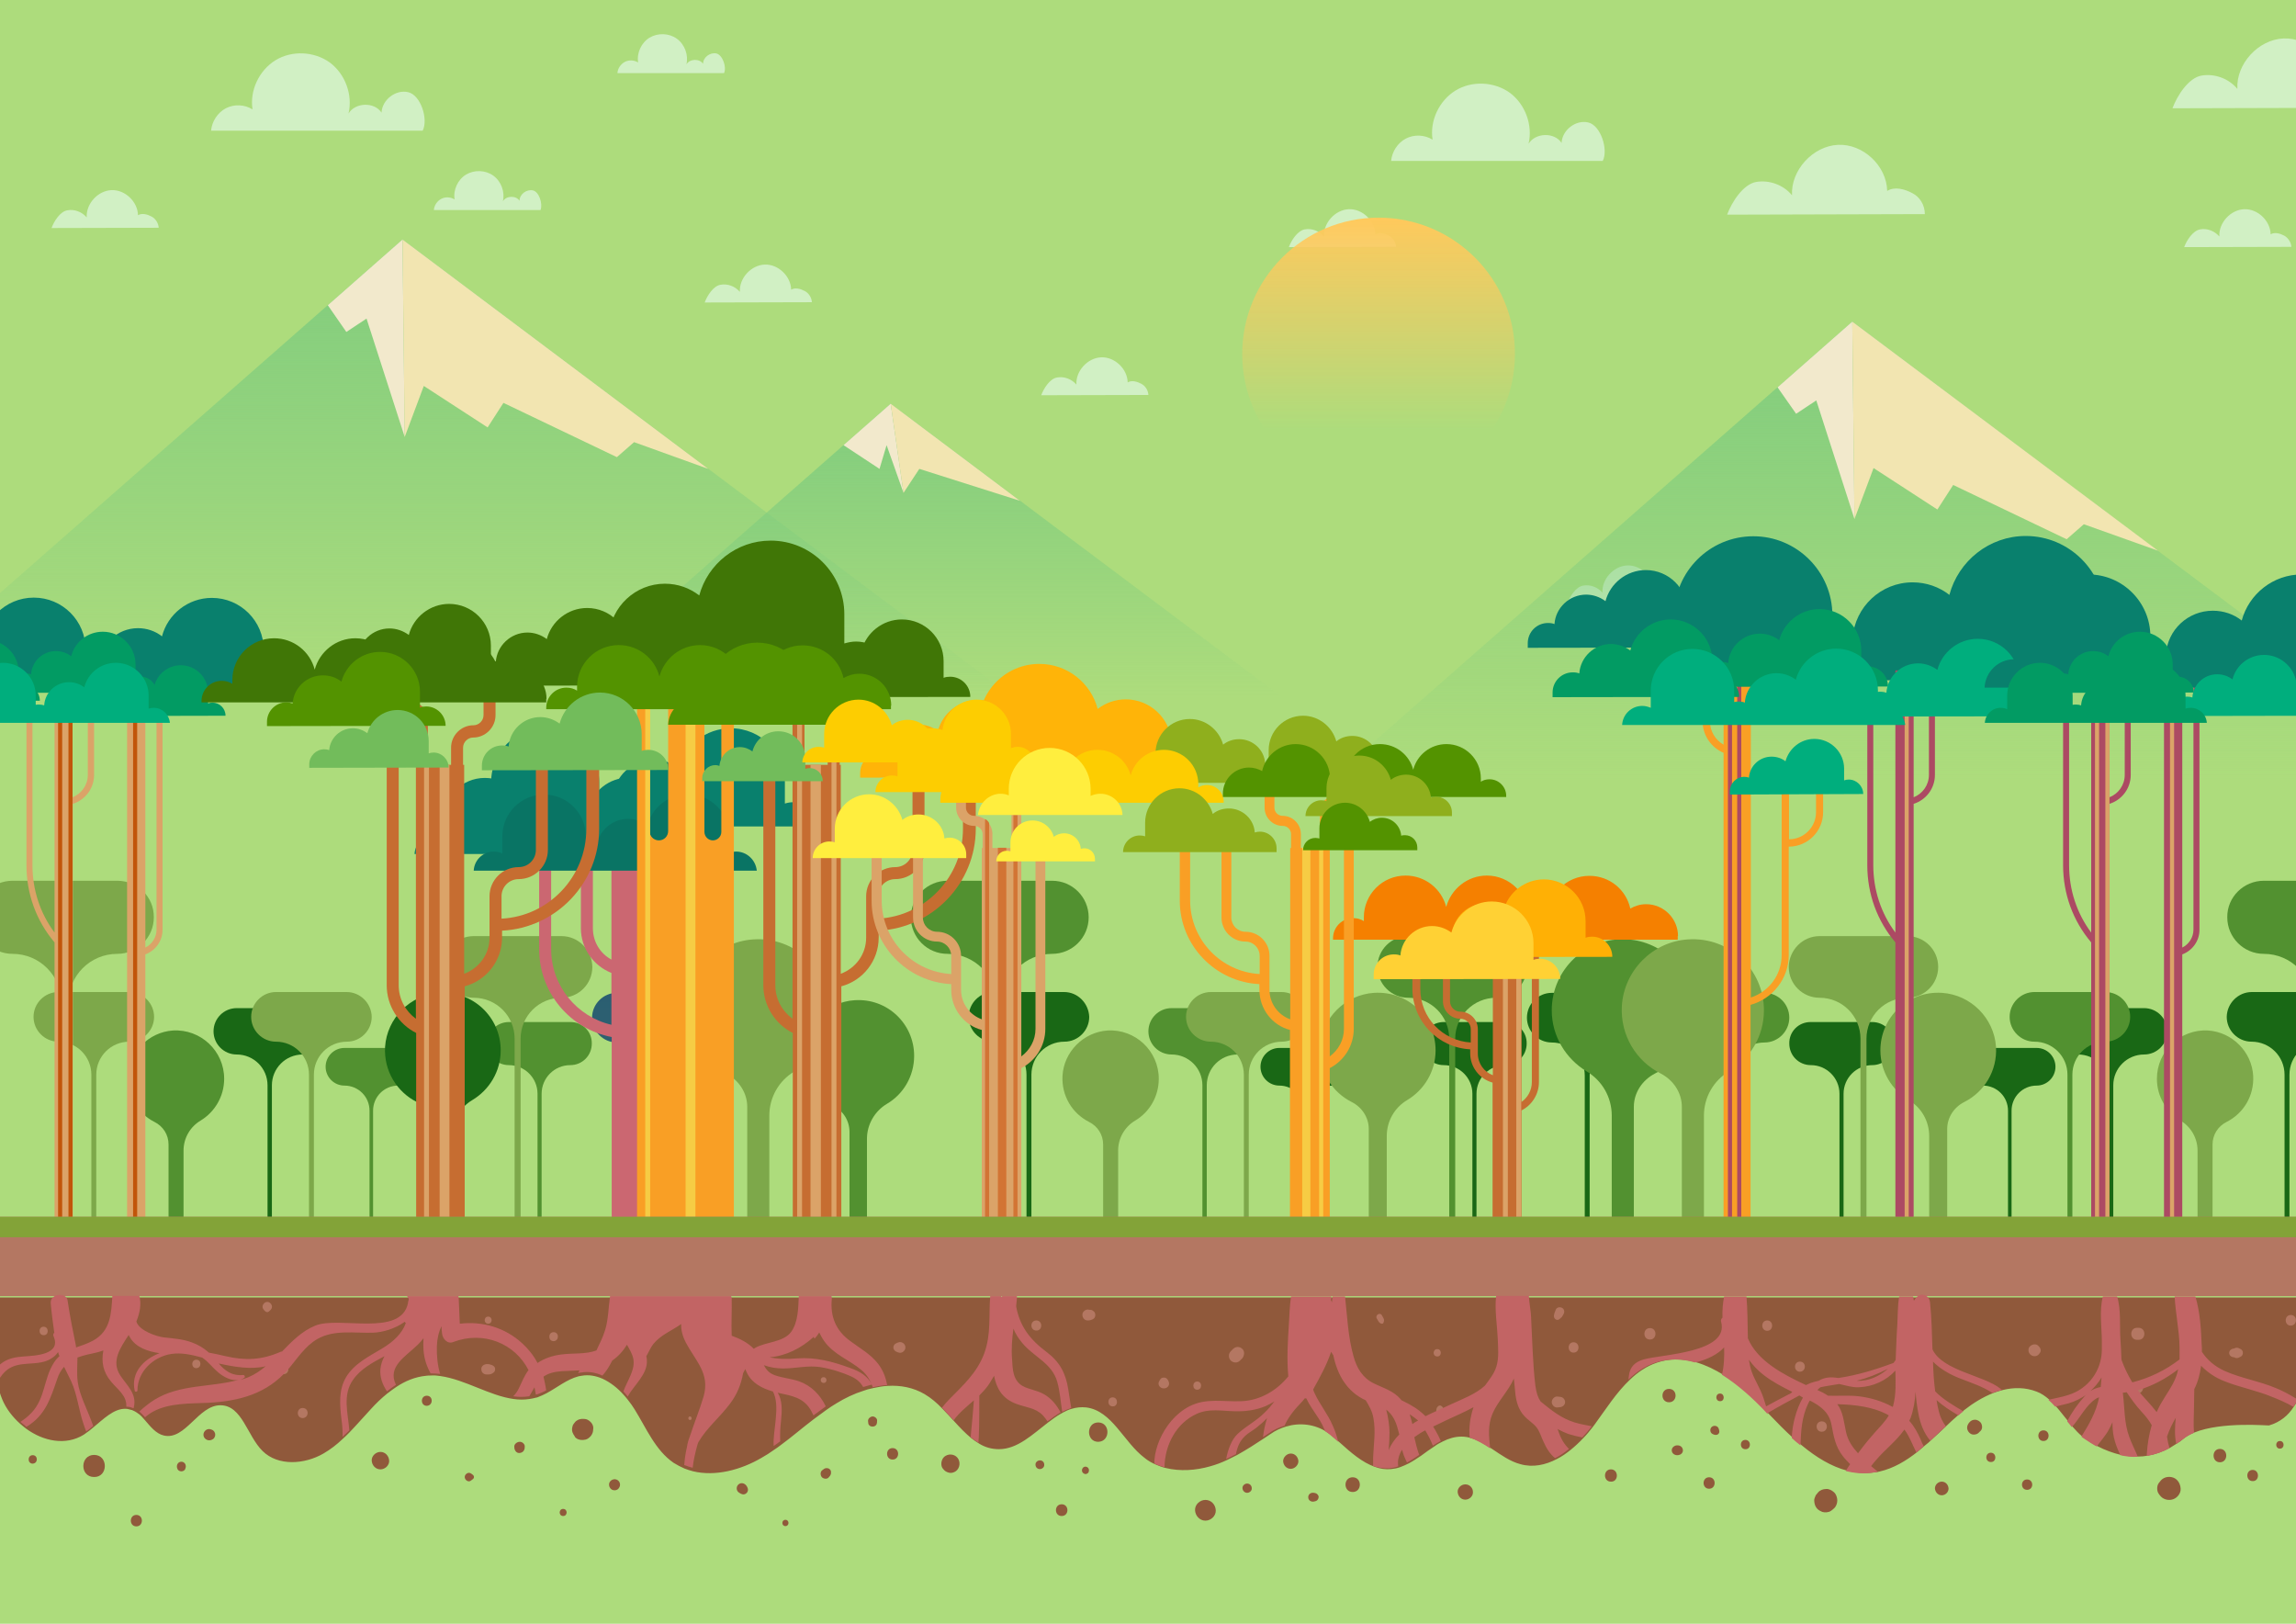 <?xml version="1.0" encoding="utf-8"?>
<!-- Generator: Adobe Illustrator 19.0.0, SVG Export Plug-In . SVG Version: 6.00 Build 0)  -->
<svg version="1.1" id="Layer_1" xmlns="http://www.w3.org/2000/svg" xmlns:xlink="http://www.w3.org/1999/xlink" x="0px" y="0px"
	 width="841.9px" height="595.3px" viewBox="0 0 841.9 595.3" style="enable-background:new 0 0 841.9 595.3;" xml:space="preserve"
	>
<style type="text/css">
	.st0{clip-path:url(#XMLID_46_);}
	.st1{fill:#ADDC7C;}
	.st2{fill:#D1F0C4;}
	.st3{fill:url(#XMLID_47_);}
	.st4{fill:#F2E9CC;}
	.st5{fill:#F2E5B1;}
	.st6{fill:url(#XMLID_48_);}
	.st7{fill:url(#XMLID_49_);}
	.st8{fill:#529130;}
	.st9{fill:#7DA84A;}
	.st10{fill:url(#XMLID_50_);}
	.st11{fill:#196815;}
	.st12{fill:#09806D;}
	.st13{fill:#F99F25;}
	.st14{fill:#AC4A63;}
	.st15{fill:#DBA368;}
	.st16{fill:#00AE7D;}
	.st17{fill:#029B63;}
	.st18{fill:#C1550A;}
	.st19{fill:#CB6771;}
	.st20{fill:#097464;}
	.st21{fill:#C66D31;}
	.st22{fill:#F58000;}
	.st23{fill:#FFB005;}
	.st24{fill:#FFD134;}
	.st25{fill:#F6CC44;}
	.st26{fill:#FFB408;}
	.st27{fill:#407606;}
	.st28{fill:#72BC5B;}
	.st29{fill:#539300;}
	.st30{fill:#D27434;}
	.st31{fill:#FFEE3E;}
	.st32{fill:#8FAF1D;}
	.st33{fill:#FDCD01;}
	.st34{fill:url(#XMLID_57_);}
	.st35{fill:#B47762;}
	.st36{fill:#83A338;}
	.st37{fill:#90593B;}
	.st38{fill:#C26464;}
</style>
<g id="XMLID_248_">
	<defs>
		<rect id="XMLID_23_" width="841.9" height="595.3"/>
	</defs>
	<clipPath id="XMLID_46_">
		<use xlink:href="#XMLID_23_"  style="overflow:visible;"/>
	</clipPath>
	<g id="XMLID_6_" class="st0">
		<rect id="XMLID_3_" class="st1" width="841.9" height="595.3"/>
		<g id="XMLID_1_">
			<g id="XMLID_953_">
				<path id="XMLID_965_" class="st2" d="M701.2,70.8c-2.8-1.5-6.5-2.5-9.2-0.8c-0.2-9.2-8.8-17.3-18-16.9
					c-9.2,0.4-17.4,9.3-16.9,18.5c-3.1-3.8-8.3-5.7-13.1-4.9c-4.8,0.8-9,7.4-10.7,12l72.5-0.2C705.8,75.2,704,72.2,701.2,70.8z"/>
				<path id="XMLID_964_" class="st2" d="M864.5,31.8c-2.8-1.5-6.5-2.5-9.2-0.8c-0.2-9.2-8.8-17.3-18-16.9
					c-9.2,0.4-17.4,9.3-16.9,18.5c-3.1-3.8-8.3-5.7-13.1-4.9c-4.8,0.8-9,7.4-10.7,12l72.5-0.2C869.1,36.3,867.2,33.2,864.5,31.8z"/>
				<path id="XMLID_963_" class="st2" d="M509.3,86.4c-1.5-0.8-3.5-1.4-5-0.5c-0.1-5-4.8-9.4-9.7-9.2c-5,0.2-9.4,5-9.1,10
					c-1.7-2-4.5-3.1-7.1-2.6s-4.9,4-5.8,6.5l39.3-0.1C511.8,88.8,510.8,87.2,509.3,86.4z"/>
				<path id="XMLID_962_" class="st2" d="M837.6,86.4c-1.5-0.8-3.5-1.4-5-0.5c-0.1-5-4.8-9.4-9.7-9.2c-5,0.2-9.4,5-9.1,10
					c-1.7-2-4.5-3.1-7.1-2.6s-4.9,4-5.8,6.5l39.3-0.1C840.1,88.8,839,87.2,837.6,86.4z"/>
				<path id="XMLID_961_" class="st2" d="M611.4,217c-1.5-0.8-3.5-1.4-5-0.5c-0.1-5-4.8-9.4-9.7-9.2c-5,0.2-9.4,5-9.1,10
					c-1.7-2-4.5-3.1-7.1-2.6c-2.6,0.4-4.9,4-5.8,6.5l39.3-0.1C613.9,219.4,612.9,217.7,611.4,217z"/>
				<path id="XMLID_960_" class="st2" d="M295.1,106.7c-1.5-0.8-3.5-1.4-5-0.5c-0.1-5-4.8-9.4-9.7-9.2c-5,0.2-9.4,5-9.1,10
					c-1.7-2-4.5-3.1-7.1-2.6c-2.6,0.4-4.9,4-5.8,6.5l39.3-0.1C297.6,109.1,296.6,107.5,295.1,106.7z"/>
				<path id="XMLID_959_" class="st2" d="M55.6,79.4c-1.5-0.8-3.5-1.4-5-0.5c-0.1-5-4.8-9.4-9.7-9.2c-5,0.2-9.4,5-9.1,10
					c-1.7-2-4.5-3.1-7.1-2.6c-2.6,0.4-4.9,4-5.8,6.5l39.3-0.1C58.1,81.9,57.1,80.2,55.6,79.4z"/>
				<path id="XMLID_958_" class="st2" d="M418.5,140.7c-1.5-0.8-3.5-1.4-5-0.5c-0.1-5-4.8-9.4-9.7-9.2c-5,0.2-9.4,5-9.1,10
					c-1.7-2-4.5-3.1-7.1-2.6c-2.6,0.4-4.9,4-5.8,6.5l39.3-0.1C421,143.1,420,141.5,418.5,140.7z"/>
				<path id="XMLID_957_" class="st2" d="M582.4,44.9c-4.6-1.1-9.6,2.8-9.8,7.5c-2.6-4-9.6-3.8-12.1,0.3c1.6-6.8-1.2-14.5-6.9-18.7
					c-5.7-4.1-13.9-4.5-19.9-0.8c-6,3.7-9.5,11.1-8.4,18c-2.9-1.8-6.7-2-9.8-0.4c-3,1.6-5.1,4.8-5.4,8.2h77.6
					C589.8,54.9,587,46,582.4,44.9z"/>
				<path id="XMLID_956_" class="st2" d="M149.7,33.8c-4.6-1.1-9.6,2.8-9.8,7.5c-2.6-4-9.6-3.8-12.1,0.3c1.6-6.8-1.2-14.5-6.9-18.7
					c-5.7-4.1-13.9-4.5-19.9-0.8c-6,3.7-9.5,11.1-8.4,18c-2.9-1.8-6.7-2-9.8-0.4c-3,1.6-5.1,4.8-5.4,8.2h77.6
					C157.1,43.7,154.3,34.9,149.7,33.8z"/>
				<path id="XMLID_955_" class="st2" d="M195.4,69.8c-2.3-0.5-4.9,1.4-4.9,3.8c-1.3-2-4.9-1.9-6.1,0.2c0.8-3.4-0.6-7.3-3.5-9.4
					c-2.9-2.1-7-2.2-10-0.4c-3,1.8-4.8,5.6-4.2,9.1c-1.5-0.9-3.4-1-4.9-0.2c-1.5,0.8-2.6,2.4-2.7,4.1h39.1
					C199.1,74.8,197.7,70.3,195.4,69.8z"/>
				<path id="XMLID_954_" class="st2" d="M262.7,19.6c-2.3-0.5-4.9,1.4-4.9,3.8c-1.3-2-4.9-1.9-6.1,0.2c0.8-3.4-0.6-7.3-3.5-9.4
					c-2.9-2.1-7-2.2-10-0.4c-3,1.8-4.8,5.6-4.2,9.1c-1.5-0.9-3.4-1-4.9-0.2c-1.5,0.8-2.6,2.4-2.7,4.1h39.1
					C266.5,24.6,265,20.2,262.7,19.6z"/>
			</g>
		</g>
		<g id="XMLID_30_">
			<g id="XMLID_25_">
				<g id="XMLID_24_">
					<linearGradient id="XMLID_47_" gradientUnits="userSpaceOnUse" x1="337.071" y1="147.988" x2="337.071" y2="255.911">
						<stop  offset="0" style="stop-color:#7FCC7E"/>
						<stop  offset="1" style="stop-color:#7FCC7E;stop-opacity:0"/>
					</linearGradient>
					<polygon id="XMLID_17_" class="st3" points="203.7,255.9 326.6,148 470.5,255.9 					"/>
					<polygon id="XMLID_20_" class="st4" points="309.3,163.2 322.5,171.9 325.1,163.2 331.3,180.7 326.6,148 					"/>
					<polygon id="XMLID_14_" class="st5" points="326.6,148 331.3,180.7 337.1,171.9 374,183.6 					"/>
				</g>
				<g id="XMLID_22_">
					<linearGradient id="XMLID_48_" gradientUnits="userSpaceOnUse" x1="163.974" y1="87.8" x2="163.974" y2="255.911">
						<stop  offset="0" style="stop-color:#7FCC7E"/>
						<stop  offset="1" style="stop-color:#7FCC7E;stop-opacity:0"/>
					</linearGradient>
					<polygon id="XMLID_11_" class="st6" points="-43.8,255.9 147.6,87.8 371.8,255.9 					"/>
					<polygon id="XMLID_13_" class="st4" points="120.2,111.9 127,121.7 134.4,116.8 148.4,160.2 147.6,87.8 					"/>
					<polygon id="XMLID_9_" class="st5" points="147.6,87.8 148.4,160.2 155.4,141.5 178.8,156.7 184.6,147.7 226.2,167.6 
						232.5,162.1 259.7,171.9 					"/>
				</g>
			</g>
			<g id="XMLID_27_">
				<g id="XMLID_28_">
					<linearGradient id="XMLID_49_" gradientUnits="userSpaceOnUse" x1="695.58" y1="117.894" x2="695.58" y2="286.004">
						<stop  offset="0" style="stop-color:#7FCC7E"/>
						<stop  offset="1" style="stop-color:#7FCC7E;stop-opacity:0"/>
					</linearGradient>
					<polygon id="XMLID_47_" class="st7" points="487.8,286 679.2,117.9 903.4,286 					"/>
					<polygon id="XMLID_32_" class="st4" points="651.8,142 658.6,151.7 666,146.8 680,190.3 679.2,117.9 					"/>
					<polygon id="XMLID_29_" class="st5" points="679.2,117.9 680,190.3 687,171.6 710.4,186.8 716.2,177.8 757.8,197.7 
						764.1,192.2 791.3,201.9 					"/>
				</g>
			</g>
		</g>
		<g id="XMLID_61_">
			<g id="XMLID_237_">
				<path id="XMLID_297_" class="st8" d="M335.2,387.1c0-11.8-9.9-21.2-21.8-20.4c-10.2,0.6-18.5,9-19.1,19.2
					c-0.5,8.5,4.2,16,11.2,19.5c3.7,1.8,6,5.5,6,9.6v33.8h6.4v-31.3c0-5.2,2.8-10.1,7.3-12.8C331.2,401.2,335.2,394.6,335.2,387.1z"
					/>
				<g id="XMLID_208_">
					<path id="XMLID_213_" class="st8" d="M209.2,374.7h-22.6c-4.4,0-7.9,3.5-7.9,7.9v0c0,4.4,3.5,7.9,7.9,7.9h0
						c5.8,0,10.5,4.7,10.5,10.5v47.8h1.5V401c0-5.8,4.7-10.5,10.5-10.5h0c4.4,0,7.9-3.5,7.9-7.9v0
						C217.1,378.2,213.6,374.7,209.2,374.7z"/>
					<path id="XMLID_210_" class="st9" d="M205.9,343.2h-32.2c-6.2,0-11.3,5-11.3,11.3v0c0,6.2,5,11.3,11.3,11.3h0
						c8.3,0,15,6.7,15,15v68h2.2v-68c0-8.3,6.7-15,15-15h0c6.2,0,11.3-5,11.3-11.3v0C217.1,348.3,212.1,343.2,205.9,343.2z"/>
					<path id="XMLID_239_" class="st9" d="M43,322.9H4.6c-7.4,0-13.4,6-13.4,13.4v0c0,7.4,6,13.4,13.4,13.4h0
						c9.9,0,17.9,8,17.9,17.9v81.2h2.6v-81.2c0-9.9,8-17.9,17.9-17.9h0c7.4,0,13.4-6,13.4-13.4v0C56.5,328.9,50.5,322.9,43,322.9z"
						/>
					<linearGradient id="XMLID_50_" gradientUnits="userSpaceOnUse" x1="239.127" y1="363.989" x2="239.127" y2="448.812">
						<stop  offset="0" style="stop-color:#2B5E71"/>
						<stop  offset="0.252" style="stop-color:#2D6170"/>
						<stop  offset="0.423" style="stop-color:#356A6D"/>
						<stop  offset="0.57" style="stop-color:#427968"/>
						<stop  offset="0.704" style="stop-color:#558F60"/>
						<stop  offset="0.829" style="stop-color:#6DAA56"/>
						<stop  offset="0.945" style="stop-color:#8ACC4B"/>
						<stop  offset="1" style="stop-color:#9ADF44"/>
					</linearGradient>
					<path id="XMLID_216_" class="st10" d="M252.1,364h-25.9c-5,0-9.1,4.1-9.1,9.1v0c0,5,4.1,9.1,9.1,9.1h0
						c6.7,0,12.1,5.4,12.1,12.1v54.7h1.8v-54.7c0-6.7,5.4-12.1,12.1-12.1h0c5,0,9.1-4.1,9.1-9.1v0C261.1,368,257.1,364,252.1,364z"
						/>
					<path id="XMLID_211_" class="st8" d="M146,384.2h-19.7c-3.8,0-6.9,3.1-6.9,6.9l0,0c0,3.8,3.1,6.9,6.9,6.9h0
						c5.1,0,9.2,4.1,9.2,9.2v41.7h1.3v-41.7c0-5.1,4.1-9.2,9.2-9.2h0c3.8,0,6.9-3.1,6.9-6.9l0,0C152.9,387.3,149.8,384.2,146,384.2z
						"/>
					<path id="XMLID_236_" class="st11" d="M111,369.6H86.8c-4.7,0-8.5,3.8-8.5,8.5v0c0,4.7,3.8,8.5,8.5,8.5h0
						c6.2,0,11.3,5,11.3,11.3v51h1.6v-51c0-6.2,5-11.3,11.3-11.3h0c4.7,0,8.5-3.8,8.5-8.5v0C119.4,373.4,115.6,369.6,111,369.6z"/>
					<path id="XMLID_214_" class="st9" d="M304.1,370.4c0-15-12.6-27-27.8-26c-13,0.8-23.5,11.4-24.3,24.4
						c-0.6,10.8,5.3,20.3,14.3,24.8c4.6,2.4,7.7,7,7.7,12.2v43h8.1V409c0-6.7,3.5-12.8,9.2-16.2
						C298.9,388.2,304.1,379.9,304.1,370.4z"/>
					<path id="XMLID_234_" class="st8" d="M82.2,395.5c0-10.2-8.6-18.3-18.8-17.7c-8.8,0.6-16,7.8-16.5,16.6
						c-0.4,7.4,3.6,13.8,9.7,16.9c3.2,1.6,5.2,4.7,5.2,8.3v29.2h5.5v-27c0-4.5,2.4-8.7,6.3-11C78.7,407.7,82.2,402,82.2,395.5z"/>
					<path id="XMLID_222_" class="st11" d="M183.6,385.1c0-12.2-10.2-21.9-22.6-21.1c-10.6,0.7-19.1,9.3-19.8,19.8
						c-0.5,8.8,4.3,16.5,11.6,20.2c3.8,1.9,6.3,5.7,6.3,9.9v35h6.6v-32.4c0-5.4,2.8-10.4,7.5-13.2
						C179.4,399.6,183.6,392.8,183.6,385.1z"/>
					<path id="XMLID_217_" class="st9" d="M127.1,363.7h-25.9c-5,0-9.1,4.1-9.1,9.1v0c0,5,4.1,9.1,9.1,9.1h0
						c6.7,0,12.1,5.4,12.1,12.1v54.8h1.8V394c0-6.7,5.4-12.1,12.1-12.1h0c5,0,9.1-4.1,9.1-9.1v0
						C136.2,367.8,132.1,363.7,127.1,363.7z"/>
					<path id="XMLID_235_" class="st9" d="M47.4,363.7H21.4c-5,0-9.1,4.1-9.1,9.1v0c0,5,4.1,9.1,9.1,9.1h0c6.7,0,12.1,5.4,12.1,12.1
						v54.8h1.8V394c0-6.7,5.4-12.1,12.1-12.1h0c5,0,9.1-4.1,9.1-9.1v0C56.5,367.8,52.4,363.7,47.4,363.7z"/>
				</g>
				<g id="XMLID_238_">
					<path id="XMLID_292_" class="st11" d="M552,374.7h-22.6c-4.4,0-7.9,3.5-7.9,7.9v0c0,4.4,3.5,7.9,7.9,7.9l0,0
						c5.8,0,10.5,4.7,10.5,10.5v47.8h1.5V401c0-5.8,4.7-10.5,10.5-10.5h0c4.4,0,7.9-3.5,7.9-7.9v0
						C559.9,378.2,556.4,374.7,552,374.7z"/>
					<path id="XMLID_289_" class="st8" d="M548.6,343.2h-32.2c-6.2,0-11.3,5-11.3,11.3v0c0,6.2,5,11.3,11.3,11.3h0
						c8.3,0,15,6.7,15,15v68h2.2v-68c0-8.3,6.7-15,15-15l0,0c6.2,0,11.3-5,11.3-11.3v0C559.9,348.3,554.9,343.2,548.6,343.2z"/>
					<path id="XMLID_286_" class="st8" d="M385.8,322.9h-38.4c-7.4,0-13.4,6-13.4,13.4v0c0,7.4,6,13.4,13.4,13.4h0
						c9.9,0,17.9,8,17.9,17.9v81.2h2.6v-81.2c0-9.9,8-17.9,17.9-17.9h0c7.4,0,13.4-6,13.4-13.4v0
						C399.2,328.9,393.2,322.9,385.8,322.9z"/>
					<path id="XMLID_283_" class="st11" d="M594.8,364H569c-5,0-9.1,4.1-9.1,9.1v0c0,5,4.1,9.1,9.1,9.1l0,0
						c6.7,0,12.1,5.4,12.1,12.1v54.7h1.8v-54.7c0-6.7,5.4-12.1,12.1-12.1l0,0c5,0,9.1-4.1,9.1-9.1v0C603.9,368,599.8,364,594.8,364z
						"/>
					<path id="XMLID_280_" class="st11" d="M488.8,384.2h-19.7c-3.8,0-6.9,3.1-6.9,6.9l0,0c0,3.8,3.1,6.9,6.9,6.9h0
						c5.1,0,9.2,4.1,9.2,9.2v41.7h1.3v-41.7c0-5.1,4.1-9.2,9.2-9.2h0c3.8,0,6.9-3.1,6.9-6.9l0,0
						C495.7,387.3,492.6,384.2,488.8,384.2z"/>
					<path id="XMLID_277_" class="st8" d="M453.7,369.6h-24.1c-4.7,0-8.5,3.8-8.5,8.5v0c0,4.7,3.8,8.5,8.5,8.5h0
						c6.2,0,11.3,5,11.3,11.3v51h1.6v-51c0-6.2,5-11.3,11.3-11.3h0c4.7,0,8.5-3.8,8.5-8.5v0C462.2,373.4,458.4,369.6,453.7,369.6z"
						/>
					<path id="XMLID_271_" class="st9" d="M424.9,395.5c0-10.2-8.6-18.3-18.8-17.7c-8.8,0.6-16,7.8-16.5,16.6
						c-0.4,7.4,3.6,13.8,9.7,16.9c3.2,1.6,5.2,4.7,5.2,8.3v29.2h5.5v-27c0-4.5,2.4-8.7,6.3-11C421.5,407.7,424.9,402,424.9,395.5z"
						/>
					<path id="XMLID_268_" class="st9" d="M526.4,385.1c0-12.2-10.2-21.9-22.6-21.1c-10.6,0.7-19.1,9.3-19.8,19.8
						c-0.5,8.8,4.3,16.5,11.6,20.2c3.8,1.9,6.3,5.7,6.3,9.9v35h6.6v-32.4c0-5.4,2.8-10.4,7.5-13.2
						C522.2,399.6,526.4,392.8,526.4,385.1z"/>
					<path id="XMLID_260_" class="st9" d="M469.9,363.7h-25.9c-5,0-9.1,4.1-9.1,9.1v0c0,5,4.1,9.1,9.1,9.1h0
						c6.7,0,12.1,5.4,12.1,12.1v54.8h1.8V394c0-6.7,5.4-12.1,12.1-12.1l0,0c5,0,9.1-4.1,9.1-9.1v0
						C478.9,367.8,474.9,363.7,469.9,363.7z"/>
					<path id="XMLID_240_" class="st11" d="M390.2,363.7h-25.9c-5,0-9.1,4.1-9.1,9.1v0c0,5,4.1,9.1,9.1,9.1h0
						c6.7,0,12.1,5.4,12.1,12.1v54.8h1.8V394c0-6.7,5.4-12.1,12.1-12.1l0,0c5,0,9.1-4.1,9.1-9.1v0
						C399.2,367.8,395.2,363.7,390.2,363.7z"/>
				</g>
				<g id="XMLID_295_">
					<path id="XMLID_326_" class="st11" d="M663.9,374.7h22.6c4.4,0,7.9,3.5,7.9,7.9v0c0,4.4-3.5,7.9-7.9,7.9l0,0
						c-5.8,0-10.5,4.7-10.5,10.5v47.8h-1.5V401c0-5.8-4.7-10.5-10.5-10.5h0c-4.4,0-7.9-3.5-7.9-7.9v0
						C656,378.2,659.5,374.7,663.9,374.7z"/>
					<path id="XMLID_323_" class="st9" d="M667.2,343.2h32.2c6.2,0,11.3,5,11.3,11.3v0c0,6.2-5,11.3-11.3,11.3h0
						c-8.3,0-15,6.7-15,15v68h-2.2v-68c0-8.3-6.7-15-15-15h0c-6.2,0-11.3-5-11.3-11.3v0C656,348.3,661,343.2,667.2,343.2z"/>
					<path id="XMLID_320_" class="st8" d="M830.1,322.9h38.4c7.4,0,13.4,6,13.4,13.4v0c0,7.4-6,13.4-13.4,13.4h0
						c-9.9,0-17.9,8-17.9,17.9v81.2H848v-81.2c0-9.9-8-17.9-17.9-17.9h0c-7.4,0-13.4-6-13.4-13.4v0
						C816.6,328.9,822.7,322.9,830.1,322.9z"/>
					<path id="XMLID_317_" class="st8" d="M621.1,364h25.9c5,0,9.1,4.1,9.1,9.1v0c0,5-4.1,9.1-9.1,9.1h0c-6.7,0-12.1,5.4-12.1,12.1
						v54.7h-1.8v-54.7c0-6.7-5.4-12.1-12.1-12.1l0,0c-5,0-9.1-4.1-9.1-9.1v0C612,368,616.1,364,621.1,364z"/>
					<path id="XMLID_314_" class="st11" d="M727.1,384.2h19.7c3.8,0,6.9,3.1,6.9,6.9l0,0c0,3.8-3.1,6.9-6.9,6.9l0,0
						c-5.1,0-9.2,4.1-9.2,9.2v41.7h-1.3v-41.7c0-5.1-4.1-9.2-9.2-9.2l0,0c-3.8,0-6.9-3.1-6.9-6.9l0,0
						C720.2,387.3,723.3,384.2,727.1,384.2z"/>
					<path id="XMLID_311_" class="st11" d="M762.1,369.6h24.1c4.7,0,8.5,3.8,8.5,8.5v0c0,4.7-3.8,8.5-8.5,8.5l0,0
						c-6.2,0-11.3,5-11.3,11.3v51h-1.6v-51c0-6.2-5-11.3-11.3-11.3l0,0c-4.7,0-8.5-3.8-8.5-8.5v0
						C753.7,373.4,757.5,369.6,762.1,369.6z"/>
					<path id="XMLID_308_" class="st8" d="M569,370.4c0-15,12.6-27,27.8-26c13,0.8,23.5,11.4,24.3,24.4c0.6,10.8-5.3,20.3-14.3,24.8
						c-4.6,2.4-7.7,7-7.7,12.2v43H591V409c0-6.7-3.5-12.8-9.2-16.2C574.2,388.2,569,379.9,569,370.4z"/>
					<path id="XMLID_305_" class="st9" d="M790.9,395.5c0-10.2,8.6-18.3,18.8-17.7c8.8,0.6,16,7.8,16.5,16.6
						c0.4,7.4-3.6,13.8-9.7,16.9c-3.2,1.6-5.2,4.7-5.2,8.3v29.2h-5.5v-27c0-4.5-2.4-8.7-6.3-11C794.4,407.7,790.9,402,790.9,395.5z"
						/>
					<path id="XMLID_302_" class="st9" d="M689.5,385.1c0-12.2,10.2-21.9,22.6-21.1c10.6,0.7,19.1,9.3,19.8,19.8
						c0.5,8.8-4.3,16.5-11.6,20.2c-3.8,1.9-6.3,5.7-6.3,9.9v35h-6.6v-32.4c0-5.4-2.8-10.4-7.5-13.2
						C693.7,399.6,689.5,392.8,689.5,385.1z"/>
					<path id="XMLID_299_" class="st8" d="M746,363.7H772c5,0,9.1,4.1,9.1,9.1v0c0,5-4.1,9.1-9.1,9.1h0c-6.7,0-12.1,5.4-12.1,12.1
						v54.8h-1.8V394c0-6.7-5.4-12.1-12.1-12.1l0,0c-5,0-9.1-4.1-9.1-9.1v0C736.9,367.8,741,363.7,746,363.7z"/>
					<path id="XMLID_296_" class="st11" d="M825.7,363.7h25.9c5,0,9.1,4.1,9.1,9.1v0c0,5-4.1,9.1-9.1,9.1h0
						c-6.7,0-12.1,5.4-12.1,12.1v54.8h-1.8V394c0-6.7-5.4-12.1-12.1-12.1l0,0c-5,0-9.1-4.1-9.1-9.1v0
						C816.6,367.8,820.7,363.7,825.7,363.7z"/>
				</g>
				<path id="XMLID_274_" class="st9" d="M646.8,370.4c0-15-12.6-27-27.8-26c-13,0.8-23.5,11.4-24.3,24.4
					c-0.6,10.8,5.3,20.3,14.3,24.8c4.6,2.4,7.7,7,7.7,12.2v43h8.1V409c0-6.7,3.5-12.8,9.2-16.2C641.7,388.2,646.8,379.9,646.8,370.4
					z"/>
			</g>
			<g id="XMLID_298_">
				<g id="XMLID_190_">
					<path id="XMLID_78_" class="st12" d="M776.4,236.2c-1.6,0-3.1,0.3-4.6,0.8v-11.5c0-16-13-29-29-29h0c-13.4,0-24.7,9.2-28,21.6
						c-3.7-2.9-8.4-4.6-13.5-4.6c-11.6,0-21.1,9-22,20.4c-1.4-0.5-2.9-0.7-4.5-0.7c-1,0-1.9,0.1-2.9,0.3v-7.9c0-16-13-29-29-29h0
						c-16,0-29,13-29,29v11.9c-1.8-0.8-3.7-1.3-5.8-1.3h0c-7.5,0-13.6,5.9-14,13.2h196C789.9,242,783.8,236.2,776.4,236.2z"/>
					<g id="XMLID_189_">
						<path id="XMLID_62_" class="st13" d="M665.9,285.6v12.2c0,5.5-4.5,9.9-9.9,9.9v-22.1h-2.7v64.6c0,7.2-4.7,13.4-11.3,15.5
							V248.1H632V273c-3-1.7-5-4.9-5-8.6v-18.6h-2.7v18.6c0,5.2,3.2,9.7,7.7,11.6v173h9.9v-80.6c8-2.2,14-9.5,14-18.3v-39.7
							c7,0,12.6-5.7,12.6-12.6v-12.2H665.9z"/>
						<rect id="XMLID_178_" x="637" y="245.8" class="st14" width="1.5" height="203.3"/>
						<rect id="XMLID_183_" x="633.6" y="245.8" class="st14" width="1.5" height="203.3"/>
					</g>
					<g id="XMLID_156_">
						<path id="XMLID_34_" class="st14" d="M707.3,245.8v38.3c0,3.7-2.3,6.9-5.6,8.2v-46.5H695v96.1c-5.3-7.1-8.1-15.7-8.1-24.7
							v-71.4h-2.2v71.4c0,10.5,3.6,20.4,10.3,28.3v103.6h6.7V294.7c4.5-1.4,7.8-5.6,7.8-10.6v-38.3H707.3z"/>
						<rect id="XMLID_186_" x="698.4" y="245.8" class="st15" width="1.5" height="203.3"/>
					</g>
					<path id="XMLID_108_" class="st16" d="M683.2,291.1c0-2.9-2.4-5.3-5.3-5.3c-0.6,0-1.2,0.1-1.7,0.3v-4.3c0-6-4.9-10.9-10.9-10.9
						h0c-5.1,0-9.3,3.5-10.6,8.2c-1.4-1.1-3.2-1.7-5.1-1.7h0c-4.4,0-8,3.4-8.3,7.7c-0.5-0.2-1.1-0.3-1.7-0.3l0,0
						c-2.9,0-5.3,2.4-5.3,5.3v1.2L683.2,291.1L683.2,291.1z"/>
					<path id="XMLID_75_" class="st17" d="M692.3,251.7c0-4.1-3.3-7.4-7.4-7.4c-0.8,0-1.7,0.1-2.4,0.4v-6.1
						c0-8.5-6.9-15.3-15.3-15.3h0c-7.1,0-13.1,4.9-14.8,11.4c-2-1.5-4.5-2.4-7.1-2.4l0,0c-6.1,0-11.2,4.8-11.6,10.8
						c-0.7-0.3-1.5-0.4-2.4-0.4l0,0c-4.1,0-7.4,3.3-7.4,7.4v1.7L692.3,251.7L692.3,251.7z"/>
					<path id="XMLID_109_" class="st12" d="M628.6,237.4c0-4.1-3.3-7.4-7.4-7.4c-0.8,0-1.7,0.1-2.4,0.4v-6.1
						c0-8.5-6.9-15.3-15.3-15.3h0c-7.1,0-13.1,4.9-14.8,11.4c-2-1.5-4.5-2.4-7.1-2.4l0,0c-6.1,0-11.2,4.8-11.6,10.8
						c-0.7-0.3-1.5-0.4-2.4-0.4l0,0c-4.1,0-7.4,3.3-7.4,7.4v1.7L628.6,237.4L628.6,237.4z"/>
					<path id="XMLID_105_" class="st16" d="M750.3,262.6c0-4.1-3.3-7.4-7.4-7.4c-0.8,0-1.7,0.1-2.4,0.4v-6.1
						c0-8.5-6.9-15.3-15.3-15.3l0,0c-7.1,0-13.1,4.9-14.8,11.4c-2-1.5-4.5-2.4-7.1-2.4h0c-6.1,0-11.2,4.8-11.6,10.8
						c-0.7-0.3-1.5-0.4-2.4-0.4l0,0c-4.1,0-7.4,3.3-7.4,7.4v1.7L750.3,262.6L750.3,262.6z"/>
					<path id="XMLID_59_" class="st17" d="M637.7,255.5c0-4.1-3.3-7.4-7.4-7.4c-0.8,0-1.7,0.1-2.4,0.4v-6.1
						c0-8.5-6.9-15.3-15.3-15.3l0,0c-7.1,0-13.1,4.9-14.8,11.4c-2-1.5-4.5-2.4-7.1-2.4h0c-6.1,0-11.2,4.8-11.6,10.8
						c-0.7-0.3-1.5-0.4-2.4-0.4l0,0c-4.1,0-7.4,3.3-7.4,7.4v1.7L637.7,255.5L637.7,255.5z"/>
					<path id="XMLID_71_" class="st16" d="M691,258.8c-0.8,0-1.7,0.1-2.4,0.4v-6.1c0-8.5-6.9-15.3-15.3-15.3h0
						c-7.1,0-13.1,4.9-14.8,11.4c-2-1.5-4.5-2.4-7.1-2.4c-6.1,0-11.2,4.8-11.6,10.8c-0.7-0.3-1.5-0.4-2.4-0.4c-0.5,0-1,0.1-1.5,0.2
						v-4.2c0-8.5-6.9-15.3-15.3-15.3l0,0c-8.5,0-15.3,6.9-15.3,15.3v6.3c-0.9-0.4-2-0.7-3.1-0.7h0c-4,0-7.2,3.1-7.4,7h103.8
						C698.2,261.9,694.9,258.8,691,258.8z"/>
				</g>
				<g id="XMLID_207_">
					<path id="XMLID_60_" class="st15" d="M32.2,245.8v38.3c0,3.7-2.3,6.9-5.6,8.2v-46.5H20v96.1c-5.3-7.1-8.1-15.7-8.1-24.7v-71.4
						H9.7v71.4c0,10.5,3.6,20.4,10.3,28.3v103.6h6.7V294.7c4.5-1.4,7.8-5.6,7.8-10.6v-38.3H32.2z"/>
					<path id="XMLID_58_" class="st15" d="M57.4,245.8v95c0,2.9-1.7,5.4-4.1,6.6V245.8h-6.7v203.3h6.7v-99.2c3.7-1.4,6.3-4.9,6.3-9
						v-95H57.4z"/>
					<rect id="XMLID_155_" x="48.8" y="245.8" class="st18" width="1.5" height="203.3"/>
					<rect id="XMLID_162_" x="25.1" y="245.8" class="st18" width="1.5" height="203.3"/>
					<rect id="XMLID_167_" x="21.3" y="245.8" class="st18" width="1.5" height="203.3"/>
					<g id="XMLID_224_">
						<path id="XMLID_221_" class="st12" d="M99.7,245.2c-1,0-2.1,0.2-3,0.5v-7.5c0-10.5-8.5-19-19-19h0c-8.8,0-16.2,6-18.3,14.1
							c-2.4-1.9-5.5-3-8.8-3c-7.6,0-13.8,5.9-14.4,13.3c-0.9-0.3-1.9-0.5-2.9-0.5c-0.6,0-1.3,0.1-1.9,0.2v-5.2c0-10.5-8.5-19-19-19
							h0c-10.5,0-19,8.5-19,19v7.8c-1.2-0.5-2.4-0.8-3.8-0.8h0c-4.9,0-8.9,3.8-9.1,8.7h128.2C108.6,249,104.6,245.2,99.7,245.2z"/>
						<path id="XMLID_218_" class="st17" d="M57.4,253.9c0-3.2-2.6-5.8-5.8-5.8c-0.7,0-1.3,0.1-1.9,0.3v-4.8c0-6.6-5.4-12-12-12h0
							c-5.6,0-10.3,3.8-11.6,9c-1.5-1.2-3.5-1.9-5.6-1.9h0c-4.8,0-8.8,3.7-9.1,8.5c-0.6-0.2-1.2-0.3-1.9-0.3h0
							c-3.2,0-5.8,2.6-5.8,5.8v1.3L57.4,253.9L57.4,253.9z"/>
						<path id="XMLID_215_" class="st12" d="M7.5,242.7c0-3.2-2.6-5.8-5.8-5.8c-0.7,0-1.3,0.1-1.9,0.3v-4.8c0-6.6-5.4-12-12-12h0
							c-5.6,0-10.3,3.8-11.6,9c-1.5-1.2-3.5-1.9-5.6-1.9h0c-4.8,0-8.8,3.7-9.1,8.5c-0.6-0.2-1.2-0.3-1.9-0.3h0
							c-3.2,0-5.8,2.6-5.8,5.8v1.3L7.5,242.7L7.5,242.7z"/>
						<path id="XMLID_212_" class="st17" d="M82.7,262.4c0-2.7-2.2-4.8-4.8-4.8c-0.6,0-1.1,0.1-1.6,0.3v-4c0-5.5-4.5-10-10-10h0
							c-4.7,0-8.6,3.2-9.7,7.5c-1.3-1-2.9-1.6-4.7-1.6h0c-4,0-7.3,3.1-7.6,7.1c-0.5-0.2-1-0.3-1.6-0.3h0c-2.7,0-4.8,2.2-4.8,4.8v1.1
							L82.7,262.4L82.7,262.4z"/>
						<path id="XMLID_209_" class="st17" d="M14.6,256.9c0-3.2-2.6-5.8-5.8-5.8c-0.7,0-1.3,0.1-1.9,0.3v-4.8c0-6.6-5.4-12-12-12h0
							c-5.6,0-10.3,3.8-11.6,9c-1.5-1.2-3.5-1.9-5.6-1.9h0c-4.8,0-8.8,3.7-9.1,8.5c-0.6-0.2-1.2-0.3-1.9-0.3h0
							c-3.2,0-5.8,2.6-5.8,5.8v1.3L14.6,256.9L14.6,256.9z"/>
						<path id="XMLID_206_" class="st16" d="M56.4,259.5c-0.7,0-1.3,0.1-1.9,0.3V255c0-6.6-5.4-12-12-12h0c-5.6,0-10.3,3.8-11.6,9
							c-1.5-1.2-3.5-1.9-5.6-1.9c-4.8,0-8.8,3.7-9.1,8.5c-0.6-0.2-1.2-0.3-1.9-0.3c-0.4,0-0.8,0-1.2,0.1V255c0-6.6-5.4-12-12-12h0
							c-6.6,0-12,5.4-12,12v5c-0.7-0.3-1.5-0.5-2.4-0.5h0c-3.1,0-5.6,2.4-5.8,5.5h81.4C62,261.9,59.5,259.5,56.4,259.5z"/>
					</g>
				</g>
				<g id="XMLID_64_">
					<path id="XMLID_364_" class="st14" d="M779.1,245.8v38.3c0,3.7-2.3,6.9-5.6,8.2v-46.5h-6.7v96.1c-5.3-7.1-8.1-15.7-8.1-24.7
						v-71.4h-2.2v71.4c0,10.5,3.6,20.4,10.3,28.3v103.6h6.7V294.7c4.5-1.4,7.8-5.6,7.8-10.6v-38.3H779.1z"/>
					<path id="XMLID_363_" class="st14" d="M804.3,245.8v95c0,2.9-1.7,5.4-4.1,6.6V245.8h-6.7v203.3h6.7v-99.2
						c3.7-1.4,6.3-4.9,6.3-9v-95H804.3z"/>
					<rect id="XMLID_360_" x="795.7" y="245.8" class="st15" width="1.5" height="203.3"/>
					<rect id="XMLID_357_" x="772" y="245.8" class="st15" width="1.5" height="203.3"/>
					<rect id="XMLID_354_" x="768.2" y="245.8" class="st15" width="1.5" height="203.3"/>
					<g id="XMLID_65_">
						<path id="XMLID_351_" class="st12" d="M870.3,241.7c-1.3,0-2.5,0.2-3.6,0.6v-9c0-12.5-10.2-22.7-22.7-22.7h0
							c-10.5,0-19.4,7.2-22,16.9c-2.9-2.3-6.6-3.6-10.6-3.6c-9.1,0-16.6,7-17.2,16c-1.1-0.4-2.3-0.6-3.5-0.6c-0.8,0-1.5,0.1-2.2,0.2
							v-6.2c0-12.5-10.2-22.7-22.7-22.7l0,0c-12.5,0-22.7,10.2-22.7,22.7v9.4c-1.4-0.6-2.9-1-4.5-1h0c-5.9,0-10.6,4.6-10.9,10.4
							h153.7C880.9,246.3,876.1,241.7,870.3,241.7z"/>
						<path id="XMLID_348_" class="st17" d="M804.4,253.9c0-3.2-2.6-5.8-5.8-5.8c-0.7,0-1.3,0.1-1.9,0.3v-4.8c0-6.6-5.4-12-12-12
							l0,0c-5.6,0-10.3,3.8-11.6,9c-1.5-1.2-3.5-1.9-5.6-1.9h0c-4.8,0-8.8,3.7-9.1,8.5c-0.6-0.2-1.2-0.3-1.9-0.3h0
							c-3.2,0-5.8,2.6-5.8,5.8v1.3L804.4,253.9L804.4,253.9z"/>
						<path id="XMLID_342_" class="st16" d="M849.9,262.4c0-3.2-2.6-5.8-5.8-5.8c-0.7,0-1.3,0.1-1.9,0.3v-4.8c0-6.6-5.4-12-12-12
							l0,0c-5.6,0-10.3,3.8-11.6,9c-1.5-1.2-3.5-1.9-5.6-1.9l0,0c-4.8,0-8.8,3.7-9.1,8.5c-0.6-0.2-1.2-0.3-1.9-0.3l0,0
							c-3.2,0-5.8,2.6-5.8,5.8v1.3L849.9,262.4L849.9,262.4z"/>
						<path id="XMLID_72_" class="st17" d="M803.3,259.5c-0.7,0-1.3,0.1-1.9,0.3V255c0-6.6-5.4-12-12-12l0,0c-5.6,0-10.3,3.8-11.6,9
							c-1.5-1.2-3.5-1.9-5.6-1.9c-4.8,0-8.8,3.7-9.1,8.5c-0.6-0.2-1.2-0.3-1.9-0.3c-0.4,0-0.8,0-1.2,0.1V255c0-6.6-5.4-12-12-12l0,0
							c-6.6,0-12,5.4-12,12v5c-0.7-0.3-1.5-0.5-2.4-0.5l0,0c-3.1,0-5.6,2.4-5.8,5.5h81.4C809,261.9,806.4,259.5,803.3,259.5z"/>
					</g>
				</g>
				<g id="XMLID_35_">
					<path id="XMLID_68_" class="st19" d="M224.2,308.1v43.7c-4.1-2.2-6.8-6.5-6.8-11.5v-32.2H213v32.2c0,7.5,4.7,13.8,11.2,16.4v19
						c-12.6-2.9-22.1-14.2-22.1-27.7v-67.6h-4.4V348c0,16,11.4,29.3,26.6,32.2v68.9h12.6v-141H224.2z"/>
					<path id="XMLID_144_" class="st12" d="M290.9,294.1c-1.1,0-2.1,0.2-3.1,0.5v-7.8c0-10.9-8.8-19.8-19.8-19.8h0
						c-9.2,0-16.9,6.2-19.1,14.7c-2.5-2-5.7-3.2-9.2-3.2c-7.9,0-14.4,6.1-15,13.9c-1-0.3-2-0.5-3.1-0.5c-0.7,0-1.3,0.1-1.9,0.2v-5.4
						c0-10.9-8.8-19.8-19.8-19.8h0c-10.9,0-19.8,8.8-19.8,19.8v8.2c-1.2-0.5-2.5-0.9-4-0.9h0c-5.1,0-9.3,4-9.5,9h133.7
						C300.2,298.1,296,294.1,290.9,294.1z"/>
					<path id="XMLID_135_" class="st12" d="M248.2,306.1c-0.8,0-1.7,0.1-2.4,0.4v-6.1c0-8.5-6.9-15.3-15.3-15.3h0
						c-7.1,0-13.1,4.9-14.8,11.4c-2-1.5-4.5-2.4-7.1-2.4c-6.1,0-11.2,4.8-11.6,10.8c-0.7-0.3-1.5-0.4-2.4-0.4c-0.5,0-1,0.1-1.5,0.2
						v-4.2c0-8.5-6.9-15.3-15.3-15.3h0c-8.5,0-15.3,6.9-15.3,15.3v6.3c-0.9-0.4-2-0.7-3.1-0.7h0c-4,0-7.2,3.1-7.4,7h103.8
						C255.4,309.2,252.1,306.1,248.2,306.1z"/>
					<path id="XMLID_132_" class="st20" d="M269.9,312.2c-0.8,0-1.7,0.1-2.4,0.4v-6.1c0-8.5-6.9-15.3-15.3-15.3h0
						c-7.1,0-13.1,4.9-14.8,11.4c-2-1.5-4.5-2.4-7.1-2.4c-6.1,0-11.2,4.8-11.6,10.8c-0.7-0.3-1.5-0.4-2.4-0.4c-0.5,0-1,0.1-1.5,0.2
						v-4.2c0-8.5-6.9-15.3-15.3-15.3h0c-8.5,0-15.3,6.9-15.3,15.3v6.3c-0.9-0.4-2-0.7-3.1-0.7h0c-4,0-7.2,3.1-7.4,7h103.8
						C277.1,315.3,273.9,312.2,269.9,312.2z"/>
				</g>
				<g id="XMLID_196_">
					<g id="XMLID_191_">
						<path id="XMLID_66_" class="st21" d="M520.8,348.6v14c0,10.5,8.2,19,18.5,19.6v-4.9c0-2.1-1.7-3.8-3.8-3.8
							c-3.5,0-6.4-2.9-6.4-6.4v-19.7h2.6v19.7c0,2.1,1.7,3.8,3.8,3.8c3.5,0,6.4,2.9,6.4,6.4v9c0,3.6,2.3,6.7,5.5,7.9v-45.6h0.2v-3.7
							c0-1.2-1-2.2-2.2-2.2c-2.7,0-4.9-2.2-4.9-4.9v-4.6h2.6v4.6c0,1.2,1,2.2,2.2,2.2c2.7,0,4.9,2.2,4.9,4.9v3.7h5.1v-9.9
							c0-2.1,1.7-3.9,3.9-3.9c0.7,0,1.2-0.5,1.2-1.2v-3.3h2.6v3.3c0,2.1-1.7,3.9-3.9,3.9c-0.7,0-1.2,0.5-1.2,1.2v22.9h0v42.4
							c2.3-1.6,3.8-4.3,3.8-7.3v-48.1h2.6v48.1c0,4.5-2.6,8.5-6.4,10.4v41.9h-10.6v-52.1c-4.7-1.3-8.2-5.6-8.2-10.7v-1.5
							c-11.8-0.6-21.2-10.3-21.2-22.3v-14H520.8z"/>
						<rect id="XMLID_198_" x="556" y="355.4" class="st15" width="1.8" height="93.6"/>
						<rect id="XMLID_192_" x="551.1" y="355.4" class="st15" width="1.8" height="93.6"/>
					</g>
					<g id="XMLID_195_">
						<path id="XMLID_102_" class="st22" d="M615.3,343.2c0-6.4-5.2-11.7-11.7-11.7l0,0c-2.1,0-4.1,0.6-5.8,1.6
							c-1.5-6.9-7.6-12-15-12c-8.5,0-15.3,6.9-15.3,15.3v1.1c-1-0.5-2.1-0.8-3.4-0.8c-1.3,0-2.5,0.3-3.6,0.9v-1.3
							c0-8.5-6.9-15.3-15.3-15.3l0,0c-7.1,0-13.1,4.9-14.9,11.5c-1.7-6.6-7.7-11.5-14.9-11.5c-8.5,0-15.3,6.9-15.3,15.3v1.4
							c-1.1-0.7-2.4-1.1-3.9-1.1h0c-4.1,0-7.4,3.3-7.4,7.4v0.5h126.4V343.2z"/>
						<path id="XMLID_99_" class="st23" d="M591.2,350.8c0-4.1-3.3-7.4-7.4-7.4c-0.8,0-1.7,0.1-2.4,0.4v-6.1
							c0-8.5-6.9-15.3-15.3-15.3l0,0c-7.1,0-13.1,4.9-14.8,11.4c-2-1.5-4.5-2.4-7.1-2.4h0c-6.1,0-11.2,4.8-11.6,10.8
							c-0.7-0.3-1.5-0.4-2.4-0.4l0,0c-4.1,0-7.4,3.3-7.4,7.4v1.7L591.2,350.8L591.2,350.8z"/>
						<path id="XMLID_94_" class="st24" d="M572.1,358.9c0-4.1-3.3-7.4-7.4-7.4c-0.8,0-1.7,0.1-2.4,0.4v-6.1
							c0-8.5-6.9-15.3-15.3-15.3h0c-7.1,0-13.1,4.9-14.8,11.4c-2-1.5-4.5-2.4-7.1-2.4l0,0c-6.1,0-11.2,4.8-11.6,10.8
							c-0.7-0.3-1.5-0.4-2.4-0.4h0c-4.1,0-7.4,3.3-7.4,7.4v1.7L572.1,358.9L572.1,358.9z"/>
					</g>
				</g>
				<g id="XMLID_205_">
					<g id="XMLID_204_">
						<g id="XMLID_197_">
							<path id="XMLID_36_" class="st13" d="M264.5,245.8v59.2c0,1.7-1.4,3.1-3.1,3.1l0,0c-1.7,0-3.1-1.4-3.1-3.1v-59.2h-13.3v58.9
								c0,1.9-1.5,3.4-3.4,3.4h0c-1.9,0-3.4-1.5-3.4-3.4v-58.9h-4.6v62.3v3v138h35.5v-138v-3v-62.3H264.5z"/>
							<rect id="XMLID_145_" x="251.4" y="256.2" class="st25" width="3.6" height="192.8"/>
							<rect id="XMLID_147_" x="236.6" y="256.2" class="st25" width="1.8" height="192.8"/>
						</g>
						<g id="XMLID_199_">
							<path id="XMLID_33_" class="st21" d="M215,280.4v23.5c0,17.6-13.8,32-31.1,32.9v-8.2c0-3.5,2.8-6.3,6.3-6.3
								c5.9,0,10.7-4.8,10.7-10.7v-33h-4.4v33c0,3.5-2.8,6.3-6.3,6.3c-5.9,0-10.7,4.8-10.7,10.7v15.2c0,6.1-3.9,11.2-9.3,13.2v-76.6
								h-0.4v-6.3c0-2,1.7-3.7,3.7-3.7c4.5,0,8.2-3.7,8.2-8.2v-7.7h-4.4v7.7c0,2-1.7,3.7-3.7,3.7c-4.5,0-8.2,3.7-8.2,8.2v6.3h-8.5
								v-16.6c0-3.6-2.9-6.5-6.5-6.5c-1.1,0-2-0.9-2-2v-5.6h-4.4v5.6c0,3.6,2.9,6.5,6.5,6.5c1.1,0,2,0.9,2,2v38.5h0v71.2
								c-3.8-2.8-6.3-7.2-6.3-12.3v-80.8h-4.4v80.8c0,7.6,4.4,14.3,10.8,17.5v70.4h17.8v-87.5c7.9-2.1,13.7-9.3,13.7-17.9v-2.5
								c19.8-1,35.6-17.4,35.6-37.4v-23.5H215z"/>
							<g id="XMLID_149_">
								<rect id="XMLID_150_" x="161.2" y="280.4" class="st15" width="3.6" height="168.7"/>
								<rect id="XMLID_160_" x="155.5" y="278.6" class="st15" width="1.8" height="170.5"/>
							</g>
						</g>
						<g id="XMLID_201_">
							<path id="XMLID_31_" class="st21" d="M353.1,280.4v23.5c0,17.6-13.8,32-31.1,32.9v-8.2c0-3.5,2.8-6.3,6.3-6.3
								c5.9,0,10.7-4.8,10.7-10.7v-33h-4.4v33c0,3.5-2.8,6.3-6.3,6.3c-5.9,0-10.7,4.8-10.7,10.7v15.2c0,6.1-3.9,11.2-9.3,13.2v-76.6
								h-0.4v-6.3c0-2,1.7-3.7,3.7-3.7c4.5,0,8.2-3.7,8.2-8.2v-7.7h-4.4v7.7c0,2-1.7,3.7-3.7,3.7c-4.5,0-8.2,3.7-8.2,8.2v6.3h-8.5
								v-16.6c0-3.6-2.9-6.5-6.5-6.5c-1.1,0-2-0.9-2-2v-5.6h-4.4v5.6c0,3.6,2.9,6.5,6.5,6.5c1.1,0,2,0.9,2,2v38.5h0v71.2
								c-3.8-2.8-6.3-7.2-6.3-12.3v-80.8h-4.4v80.8c0,7.6,4.4,14.3,10.8,17.5v70.4h17.8v-87.5c7.9-2.1,13.7-9.3,13.7-17.9v-2.5
								c19.8-1,35.6-17.4,35.6-37.4v-23.5H353.1z"/>
							<g id="XMLID_146_">
								<path id="XMLID_153_" class="st15" d="M304.9,449h1.8V267.5c-1.5,0.6-1.8,1.8-1.8,1.8V449z"/>
								<rect id="XMLID_148_" x="292.3" y="265.7" class="st15" width="1.8" height="183.3"/>
								<rect id="XMLID_151_" x="297.2" y="280.4" class="st15" width="3.8" height="168.7"/>
							</g>
						</g>
					</g>
					<g id="XMLID_203_">
						<path id="XMLID_91_" class="st26" d="M383.8,285c0-4.1-3.3-7.4-7.4-7.4c-0.8,0-1.7,0.1-2.4,0.4v-6.1c0-8.5-6.9-15.3-15.3-15.3
							h0c-7.1,0-13.1,4.9-14.8,11.4c-2-1.5-4.5-2.4-7.1-2.4h0c-6.1,0-11.2,4.8-11.6,10.8c-0.7-0.3-1.5-0.4-2.4-0.4l0,0
							c-4.1,0-7.4,3.3-7.4,7.4v1.7L383.8,285L383.8,285z"/>
						<path id="XMLID_67_" class="st27" d="M326.9,248.2c0-7.2-5.8-13-13-13c-1.5,0-2.9,0.3-4.3,0.7v-10.7c0-14.9-12.1-27-27-27h0
							c-12.6,0-23.1,8.6-26.2,20.1c-3.5-2.7-7.8-4.3-12.6-4.3h0c-10.8,0-19.7,8.4-20.5,19c-1.3-0.4-2.7-0.7-4.2-0.7h0
							c-7.2,0-13,5.8-13,13v3h120.8V248.2z"/>
						<path id="XMLID_37_" class="st27" d="M240.4,251.3c0-4.1-3.3-7.4-7.4-7.4c-0.8,0-1.7,0.1-2.4,0.4v-6.1
							c0-8.5-6.9-15.3-15.3-15.3h0c-7.1,0-13.1,4.9-14.8,11.4c-2-1.5-4.5-2.4-7.1-2.4h0c-6.1,0-11.2,4.8-11.6,10.8
							c-0.7-0.3-1.5-0.4-2.4-0.4h0c-4.1,0-7.4,3.3-7.4,7.4v1.7L240.4,251.3L240.4,251.3z"/>
						<path id="XMLID_120_" class="st27" d="M189.8,249.8c0-4.1-3.3-7.4-7.4-7.4c-0.8,0-1.7,0.1-2.4,0.4v-6.1
							c0-8.5-6.9-15.3-15.3-15.3h0c-7.1,0-13.1,4.9-14.8,11.4c-2-1.5-4.5-2.4-7.1-2.4h0c-6.1,0-11.2,4.8-11.6,10.8
							c-0.7-0.3-1.5-0.4-2.4-0.4h0c-4.1,0-7.4,3.3-7.4,7.4v1.7L189.8,249.8L189.8,249.8z"/>
						<path id="XMLID_77_" class="st27" d="M355.8,255.5c0-4.1-3.3-7.4-7.4-7.4c-0.8,0-1.7,0.1-2.4,0.4v-6.1
							c0-8.5-6.9-15.3-15.3-15.3h0c-7.1,0-13.1,4.9-14.8,11.4c-2-1.5-4.5-2.4-7.1-2.4h0c-6.1,0-11.2,4.8-11.6,10.8
							c-0.7-0.3-1.5-0.4-2.4-0.4l0,0c-4.1,0-7.4,3.3-7.4,7.4v1.7L355.8,255.5L355.8,255.5z"/>
						<path id="XMLID_74_" class="st28" d="M301.7,286.4c0-2.6-2.1-4.8-4.8-4.8c-0.5,0-1.1,0.1-1.6,0.3V278c0-5.5-4.4-9.9-9.9-9.9h0
							c-4.6,0-8.4,3.1-9.5,7.4c-1.3-1-2.9-1.6-4.6-1.6h0c-4,0-7.2,3.1-7.5,6.9c-0.5-0.2-1-0.3-1.5-0.3l0,0c-2.6,0-4.8,2.1-4.8,4.8
							v1.1L301.7,286.4L301.7,286.4z"/>
						<path id="XMLID_69_" class="st29" d="M326.8,258.7c0-6.4-5.2-11.7-11.7-11.7h0c-2.1,0-4.1,0.6-5.8,1.6c-1.5-6.9-7.6-12-15-12
							c-8.5,0-15.3,6.9-15.3,15.3v1.1c-1-0.5-2.1-0.8-3.4-0.8c-1.3,0-2.5,0.3-3.6,0.9v-1.3c0-8.5-6.9-15.3-15.3-15.3h0
							c-7.1,0-13.1,4.9-14.9,11.5c-1.7-6.6-7.7-11.5-14.9-11.5c-8.5,0-15.3,6.9-15.3,15.3v1.4c-1.1-0.7-2.4-1.1-3.9-1.1h0
							c-4.1,0-7.4,3.3-7.4,7.4v0.5h126.4V258.7z"/>
						<path id="XMLID_41_" class="st27" d="M200.4,256.2c0-6.4-5.2-11.7-11.7-11.7h0c-2.1,0-4.1,0.6-5.8,1.6c-1.5-6.9-7.6-12-15-12
							c-8.5,0-15.3,6.9-15.3,15.3v1.1c-1-0.5-2.1-0.8-3.4-0.8c-1.3,0-2.5,0.3-3.6,0.9v-1.3c0-8.5-6.9-15.3-15.3-15.3h0
							c-7.1,0-13.1,4.9-14.9,11.5c-1.7-6.6-7.7-11.5-14.9-11.5c-8.5,0-15.3,6.9-15.3,15.3v1.4c-1.1-0.7-2.4-1.1-3.9-1.1h0
							c-4.1,0-7.4,3.3-7.4,7.4v0.5h126.4V256.2z"/>
						<path id="XMLID_63_" class="st29" d="M299.8,256.2c-1.3,0-2.5,0.3-3.7,0.7V254c0-10.1-8.2-18.4-18.4-18.4h0
							c-10.1,0-18.4,8.2-18.4,18.4v3.2c-1.3-0.6-2.8-1-4.4-1h0c-5.3,0-9.7,4.2-9.9,9.5h64.6C309.5,260.4,305.1,256.2,299.8,256.2z"
							/>
						<path id="XMLID_80_" class="st28" d="M245.1,282.3c0-4.1-3.3-7.4-7.4-7.4c-0.8,0-1.7,0.1-2.4,0.4v-6.1
							c0-8.5-6.9-15.3-15.3-15.3h0c-7.1,0-13.1,4.9-14.8,11.4c-2-1.5-4.5-2.4-7.1-2.4h0c-6.1,0-11.2,4.8-11.6,10.8
							c-0.7-0.3-1.5-0.4-2.4-0.4h0c-4.1,0-7.4,3.3-7.4,7.4v1.7L245.1,282.3L245.1,282.3z"/>
						<path id="XMLID_129_" class="st29" d="M163.4,266.1c0-3.9-3.2-7.1-7.1-7.1c-0.8,0-1.6,0.1-2.3,0.4v-5.8
							c0-8.1-6.6-14.6-14.6-14.6h0c-6.8,0-12.5,4.6-14.2,10.9c-1.9-1.5-4.2-2.3-6.8-2.3h0c-5.9,0-10.7,4.5-11.1,10.3
							c-0.7-0.2-1.5-0.4-2.3-0.4h0c-3.9,0-7.1,3.2-7.1,7.1v1.6L163.4,266.1L163.4,266.1z"/>
						<path id="XMLID_126_" class="st28" d="M164.5,281.4c0-3-2.5-5.5-5.5-5.5c-0.6,0-1.2,0.1-1.8,0.3v-4.5
							c0-6.3-5.1-11.4-11.4-11.4h0c-5.3,0-9.8,3.6-11.1,8.5c-1.5-1.1-3.3-1.8-5.3-1.8h0c-4.6,0-8.3,3.5-8.7,8
							c-0.6-0.2-1.1-0.3-1.8-0.3h0c-3,0-5.5,2.5-5.5,5.5v1.3L164.5,281.4L164.5,281.4z"/>
					</g>
				</g>
				<g id="XMLID_365_">
					<g id="XMLID_412_">
						<g id="XMLID_425_">
							<path id="XMLID_433_" class="st13" d="M436.4,310.8v19.3c0,14.4,11.3,26.2,25.5,27v-6.7c0-2.8-2.3-5.2-5.2-5.2
								c-4.9,0-8.8-4-8.8-8.8v-27.1h3.6v27.1c0,2.8,2.3,5.2,5.2,5.2c4.9,0,8.8,4,8.8,8.8v12.5c0,5,3.2,9.2,7.6,10.8v-62.8h0.3v-5.1
								c0-1.7-1.4-3-3-3c-3.7,0-6.7-3-6.7-6.7v-6.3h3.6v6.3c0,1.7,1.4,3,3,3c3.7,0,6.7,3,6.7,6.7v5.1h7v-13.6c0-2.9,2.4-5.3,5.3-5.3
								c0.9,0,1.7-0.8,1.7-1.7v-4.6h3.6v4.6c0,2.9-2.4,5.3-5.3,5.3c-0.9,0-1.7,0.8-1.7,1.7v31.6h0v58.4c3.1-2.3,5.2-5.9,5.2-10.1
								v-66.3h3.6v66.3c0,6.3-3.6,11.7-8.8,14.4v57.7h-14.6v-71.7c-6.5-1.7-11.2-7.7-11.2-14.7v-2.1c-16.2-0.8-29.2-14.2-29.2-30.6
								v-19.3H436.4z"/>
							<g id="XMLID_426_">
								<rect id="XMLID_430_" x="477.5" y="310.8" class="st25" width="3" height="138.2"/>
								<rect id="XMLID_427_" x="483.7" y="309.3" class="st25" width="1.5" height="139.7"/>
							</g>
						</g>
						<g id="XMLID_413_">
							<path id="XMLID_424_" class="st15" d="M323.3,310.8v19.3c0,14.4,11.3,26.2,25.5,27v-6.7c0-2.8-2.3-5.2-5.2-5.2
								c-4.9,0-8.8-4-8.8-8.8v-27.1h3.6v27.1c0,2.8,2.3,5.2,5.2,5.2c4.9,0,8.8,4,8.8,8.8v12.5c0,5,3.2,9.2,7.6,10.8v-62.8h0.3v-5.1
								c0-1.7-1.4-3-3-3c-3.7,0-6.7-3-6.7-6.7v-6.3h3.6v6.3c0,1.7,1.4,3,3,3c3.7,0,6.7,3,6.7,6.7v5.1h7v-13.6c0-2.9,2.4-5.3,5.3-5.3
								c0.9,0,1.7-0.8,1.7-1.7v-4.6h3.6v4.6c0,2.9-2.4,5.3-5.3,5.3c-0.9,0-1.7,0.8-1.7,1.7v31.6h0v58.4c3.1-2.3,5.2-5.9,5.2-10.1
								v-66.3h3.6v66.3c0,6.3-3.6,11.7-8.8,14.4v57.7H360v-71.7c-6.5-1.7-11.2-7.7-11.2-14.7v-2.1c-16.2-0.8-29.2-14.2-29.2-30.6
								v-19.3H323.3z"/>
							<g id="XMLID_414_">
								<path id="XMLID_421_" class="st30" d="M362.7,449.1h-1.5V300.3c1.2,0.5,1.5,1.5,1.5,1.5V449.1z"/>
								<rect id="XMLID_418_" x="371.6" y="298.8" class="st30" width="1.5" height="150.2"/>
								<rect id="XMLID_415_" x="365.9" y="310.8" class="st30" width="3.1" height="138.2"/>
							</g>
						</g>
					</g>
					<g id="XMLID_366_">
						<path id="XMLID_403_" class="st31" d="M298,314.6c0-3.3,2.7-6.1,6.1-6.1c0.7,0,1.4,0.1,2,0.3v-5c0-6.9,5.6-12.6,12.6-12.6h0
							c5.8,0,10.7,4,12.2,9.4c1.6-1.3,3.6-2,5.9-2l0,0c5,0,9.2,3.9,9.5,8.8c0.6-0.2,1.3-0.3,1.9-0.3l0,0c3.3,0,6.1,2.7,6.1,6.1v1.4
							L298,314.6L298,314.6z"/>
						<path id="XMLID_400_" class="st26" d="M344.7,284.5c0-5.9,4.8-10.7,10.7-10.7c1.2,0,2.4,0.2,3.5,0.6v-8.8
							c0-12.2,9.9-22.2,22.2-22.2h0c10.3,0,18.9,7,21.4,16.5c2.9-2.2,6.4-3.5,10.3-3.5l0,0c8.9,0,16.2,6.9,16.8,15.6
							c1.1-0.4,2.2-0.6,3.4-0.6h0c5.9,0,10.7,4.8,10.7,10.7v2.5h-99V284.5z"/>
						<path id="XMLID_397_" class="st32" d="M415.6,287c0-3.3,2.7-6.1,6.1-6.1c0.7,0,1.4,0.1,2,0.3v-5c0-6.9,5.6-12.6,12.6-12.6h0
							c5.8,0,10.7,4,12.2,9.4c1.6-1.3,3.6-2,5.9-2h0c5,0,9.2,3.9,9.5,8.8c0.6-0.2,1.3-0.3,1.9-0.3h0c3.3,0,6.1,2.7,6.1,6.1v1.4
							L415.6,287L415.6,287z"/>
						<path id="XMLID_394_" class="st32" d="M457.1,285.8c0-3.3,2.7-6.1,6.1-6.1c0.7,0,1.4,0.1,2,0.3v-5c0-6.9,5.6-12.6,12.6-12.6h0
							c5.8,0,10.7,4,12.2,9.4c1.6-1.3,3.6-2,5.9-2l0,0c5,0,9.2,3.9,9.5,8.8c0.6-0.2,1.3-0.3,1.9-0.3h0c3.3,0,6.1,2.7,6.1,6.1v1.4
							L457.1,285.8L457.1,285.8z"/>
						<path id="XMLID_391_" class="st33" d="M300.2,273.8c0.7,0,1.4,0.1,2,0.3v-5c0-6.9,5.6-12.6,12.6-12.6h0c5.8,0,10.7,4,12.2,9.4
							c1.6-1.3,3.6-2,5.9-2c5,0,9.2,3.9,9.5,8.8c0.6-0.2,1.3-0.3,1.9-0.3c0.4,0,0.8,0,1.2,0.1v-3.4c0-6.9,5.6-12.6,12.6-12.6h0
							c6.9,0,12.6,5.6,12.6,12.6v5.2c0.8-0.3,1.6-0.5,2.5-0.5h0c3.2,0,5.9,2.5,6.1,5.7h-85.1C294.3,276.3,296.9,273.8,300.2,273.8z"
							/>
						<path id="XMLID_388_" class="st33" d="M321,290.4c0-3.3,2.7-6.1,6.1-6.1c0.7,0,1.4,0.1,2,0.3v-5c0-6.9,5.6-12.6,12.6-12.6h0
							c5.8,0,10.7,4,12.2,9.4c1.6-1.3,3.6-2,5.9-2h0c5,0,9.2,3.9,9.5,8.8c0.6-0.2,1.3-0.3,1.9-0.3h0c3.3,0,6.1,2.7,6.1,6.1v1.4
							L321,290.4L321,290.4z"/>
						<path id="XMLID_385_" class="st31" d="M365.3,315.8c0-2.2,1.7-3.9,3.9-3.9c0.4,0,0.9,0.1,1.3,0.2v-3.2c0-4.5,3.6-8.1,8.1-8.1
							l0,0c3.8,0,6.9,2.6,7.8,6c1-0.8,2.3-1.3,3.8-1.3h0c3.2,0,5.9,2.5,6.1,5.7c0.4-0.1,0.8-0.2,1.3-0.2l0,0c2.2,0,3.9,1.7,3.9,3.9
							v0.9L365.3,315.8L365.3,315.8z"/>
						<path id="XMLID_382_" class="st33" d="M344.8,293.1c0-5.3,4.3-9.6,9.6-9.6h0c1.7,0,3.4,0.5,4.8,1.3c1.2-5.6,6.3-9.9,12.3-9.9
							c6.9,0,12.6,5.6,12.6,12.6v0.9c0.8-0.4,1.8-0.7,2.7-0.7c1.1,0,2.1,0.3,3,0.8v-1c0-6.9,5.6-12.6,12.6-12.6h0
							c5.9,0,10.8,4,12.2,9.4c1.4-5.4,6.3-9.4,12.2-9.4c6.9,0,12.6,5.6,12.6,12.6v1.2c0.9-0.6,2-0.9,3.2-0.9l0,0
							c3.3,0,6.1,2.7,6.1,6.1v0.4H344.8V293.1z"/>
						<path id="XMLID_379_" class="st29" d="M448.4,291c0-5.3,4.3-9.6,9.6-9.6h0c1.7,0,3.4,0.5,4.8,1.3c1.2-5.6,6.3-9.9,12.3-9.9
							c6.9,0,12.6,5.6,12.6,12.6v0.9c0.8-0.4,1.8-0.7,2.7-0.7c1.1,0,2.1,0.3,3,0.8v-1c0-6.9,5.6-12.6,12.6-12.6h0
							c5.9,0,10.8,4,12.2,9.4c1.4-5.4,6.3-9.4,12.2-9.4c6.9,0,12.6,5.6,12.6,12.6v1.2c0.9-0.6,2-0.9,3.2-0.9l0,0
							c3.3,0,6.1,2.7,6.1,6.1v0.4H448.4V291z"/>
						<path id="XMLID_376_" class="st31" d="M366.9,291c1.1,0,2.1,0.2,3,0.6v-2.4c0-8.3,6.7-15,15-15h0c8.3,0,15,6.7,15,15v2.6
							c1.1-0.5,2.3-0.8,3.6-0.8h0c4.4,0,8,3.5,8.1,7.8h-53C359,294.5,362.6,291,366.9,291z"/>
						<path id="XMLID_373_" class="st32" d="M411.8,312.4c0-3.3,2.7-6.1,6.1-6.1c0.7,0,1.4,0.1,2,0.3v-5c0-6.9,5.6-12.6,12.6-12.6h0
							c5.8,0,10.7,4,12.2,9.4c1.6-1.3,3.6-2,5.9-2h0c5,0,9.2,3.9,9.5,8.8c0.6-0.2,1.3-0.3,1.9-0.3h0c3.3,0,6.1,2.7,6.1,6.1v1.4
							L411.8,312.4L411.8,312.4z"/>
						<path id="XMLID_370_" class="st32" d="M478.7,299.2c0-3.2,2.6-5.8,5.8-5.8c0.7,0,1.3,0.1,1.9,0.3v-4.7c0-6.6,5.4-12,12-12h0
							c5.6,0,10.2,3.8,11.6,8.9c1.5-1.2,3.5-1.9,5.6-1.9h0c4.8,0,8.7,3.7,9.1,8.4c0.6-0.2,1.2-0.3,1.9-0.3l0,0
							c3.2,0,5.8,2.6,5.8,5.8v1.3L478.7,299.2L478.7,299.2z"/>
						<path id="XMLID_367_" class="st29" d="M477.8,311.7c0-2.5,2-4.5,4.5-4.5c0.5,0,1,0.1,1.5,0.2v-3.7c0-5.2,4.2-9.4,9.4-9.4l0,0
							c4.4,0,8,3,9.1,7c1.2-0.9,2.7-1.5,4.4-1.5l0,0c3.8,0,6.8,2.9,7.1,6.6c0.5-0.2,0.9-0.2,1.4-0.2h0c2.5,0,4.5,2,4.5,4.5v1
							L477.8,311.7L477.8,311.7z"/>
					</g>
				</g>
			</g>
		</g>
		<linearGradient id="XMLID_57_" gradientUnits="userSpaceOnUse" x1="505.482" y1="79.828" x2="505.482" y2="179.828">
			<stop  offset="0" style="stop-color:#FFC95C"/>
			<stop  offset="0.777" style="stop-color:#FFC761;stop-opacity:0"/>
		</linearGradient>
		<circle id="XMLID_26_" class="st34" cx="505.5" cy="129.8" r="50"/>
		<g id="XMLID_12_">
			<g id="XMLID_2_">
				<rect id="XMLID_7_" y="446.1" class="st35" width="841.9" height="29.1"/>
				<rect id="XMLID_5_" y="446.1" class="st36" width="841.9" height="7.5"/>
				<path id="XMLID_575_" class="st37" d="M842.6,513c-0.4,1-0.9,1.9-1.5,2.7c-2,3.2-5,5.7-9.1,6.9c-0.3,0.1-17.3-1.5-27.4,2.6
					c-1.5,0.6-2.9,1.4-4,2.3c-0.8,0.7-1.6,1.3-2.5,1.8c-0.8,0.5-1.6,1-2.4,1.5c-2.6,1.4-5.3,2.4-8.3,2.9h0c-1.1,0.2-2.2,0.3-3.3,0.3
					c-2.1,0-4.3-0.2-6.4-0.6c-3-0.7-5.9-1.8-8.6-3.2c-1.6-0.8-3.1-1.8-4.5-2.8c-0.4-0.3-0.7-0.5-1.1-0.8c-1.3-1-2.4-2.3-3.5-3.5
					c-0.6-0.7-1.2-1.4-1.7-2.1c-1.5-1.8-2.9-3.7-4.4-5.4c-0.8-0.9-1.6-1.8-2.5-2.5c-1.4-1.2-2.9-2.3-4.6-2.9
					c-4.1-1.6-8.3-1.6-12.4-0.6c-1.2,0.3-2.4,0.7-3.5,1.1c-3.8,1.5-7.4,3.7-10.7,6.3c-0.6,0.5-1.2,1-1.8,1.5
					c-0.9,0.8-1.8,1.6-2.7,2.4c-0.6,0.6-1.2,1.1-1.8,1.7c-1.9,1.8-3.8,3.6-5.7,5.3c-0.7,0.7-1.5,1.4-2.3,2c-0.9,0.8-1.8,1.5-2.7,2.3
					c-4.3,3.4-8.8,6.1-14,7.3c-0.6,0.1-1.3,0.3-1.9,0.3c-3.4,0.5-6.7,0.2-9.9-0.6c-5.9-1.5-11.5-5-16.6-9.2
					c-1.1-0.9-2.1-1.8-3.2-2.7c-3.1-2.8-6-5.8-8.8-8.7c-0.3-0.3-0.6-0.6-0.8-0.9c-4.7-4.9-10.2-9.9-16-13.6c-3.2-2-6.5-3.6-9.9-4.6
					c-4.8-1.4-9.7-1.6-14.6,0.1c-3.8,1.3-7,3.5-9.8,6.2c-5,4.7-8.9,10.9-13,16.5c-0.2,0.3-0.4,0.5-0.6,0.8c-1.1,1.4-2.2,2.8-3.5,4.1
					c-1.4,1.5-3,3-4.6,4.3c-1.6,1.3-3.3,2.5-5.1,3.4c-4.2,2.2-8.8,3.2-13.4,1.9c-3.8-1-7.1-3.4-10.4-5.6c-2.4-1.6-4.9-3.1-7.5-3.9
					c-1.2-0.4-2.4-0.6-3.7-0.6c-2.5,0-4.7,0.7-6.9,1.8c-1,0.5-2,1-2.9,1.7c-1.7,1.1-3.4,2.3-5,3.5c-1.5,1-3,2-4.5,2.8
					c-1,0.5-2.1,1-3.2,1.4c-1.1,0.4-2.2,0.6-3.3,0.7c-2.1,0.2-4-0.1-5.9-0.8c-4.7-1.6-8.9-5.3-12.9-8.9c0,0,0,0,0,0
					c-1-0.9-2-1.7-2.9-2.5c-0.6-0.5-1.2-1-1.9-1.4c-4.5-2.9-9.9-3.5-14.9-2c-2,0.6-4,1.5-5.8,2.8c-0.7,0.5-1.4,0.9-2.1,1.4
					c-3.3,2.2-6.6,4.3-10,6.2c-1.2,0.6-2.4,1.2-3.6,1.8c-2.1,1-4.2,1.8-6.4,2.4c-5.2,1.5-11,1.9-16.3,0.6c-1.3-0.3-2.5-0.8-3.7-1.3
					c-1.4-0.6-2.8-1.4-4-2.4c-7.7-5.8-11.9-17.3-21.4-18.5c-1.9-0.2-3.6,0-5.3,0.5c-1.1,0.3-2.2,0.8-3.3,1.4
					c-0.2,0.1-0.4,0.3-0.7,0.4c-1.6,0.9-3.2,2.1-4.8,3.3c-5.6,4.3-11.1,9.7-17.9,9.7c-2.7,0-5.1-0.7-7.2-2c-1-0.6-2-1.3-2.9-2
					c-2.2-1.8-4.2-3.9-6.3-6.2c-1.4-1.5-2.8-3.1-4.3-4.6c-2-2.1-4.2-4-6.6-5.4c-4.1-2.4-8.8-3.3-13.5-3c-1.8,0.1-3.5,0.4-5.3,0.8
					c-0.1,0-0.2,0.1-0.4,0.1c-1.1,0.2-2.1,0.5-3.2,0.9c-3.5,1.1-6.8,2.7-9.9,4.6c-1.3,0.8-2.6,1.6-3.8,2.5c-1.5,1.1-3,2.2-4.5,3.3
					c-4.1,3.1-8,6.5-12.1,9.5c-0.8,0.6-1.6,1.2-2.4,1.7c-1.5,1.1-3.1,2.1-4.7,3c-7.5,4.4-16.9,6.9-25.1,4.9c-1.1-0.3-2.1-0.6-3.1-1
					c-1.4-0.6-2.7-1.3-4-2.1c-6.7-4.6-10-12.7-14.3-19.6c-0.7-1.1-1.5-2.3-2.4-3.4c-0.5-0.7-1.1-1.3-1.6-1.9
					c-2.2-2.5-4.9-4.6-7.7-5.9c-2.5-1.1-5.1-1.6-7.8-1.1c-0.4,0.1-0.8,0.1-1.1,0.2c-4.2,1.1-7.8,4.1-11.7,6.2c-1,0.5-2,1-3.1,1.4
					c-0.2,0.1-0.5,0.2-0.7,0.2c-0.8,0.2-1.6,0.4-2.4,0.5c-2,0.3-3.9,0.3-5.9,0c-8.8-1.2-17.7-7.1-26.8-8.4c-1.2-0.2-2.3-0.3-3.5-0.2
					c-0.6,0-1.2,0-1.8,0.1c-4,0.4-7.6,1.9-10.9,4.1c-1.1,0.7-2.2,1.6-3.3,2.4c-2.1,1.7-4.1,3.6-5.9,5.6c-2.7,2.9-5.3,5.9-8,8.7
					c-0.8,0.8-1.6,1.6-2.5,2.4c-2.1,2-4.4,3.8-7,5.3c-6.9,4-16.6,4.7-22.3-0.9c-5.7-5.6-7.5-16.8-15.5-16.8
					c-8.1,0-12.8,12.9-20.7,11.1c-3-0.7-5-3.4-7.1-5.8c-0.7-0.8-1.3-1.5-2.1-2.1c-0.7-0.5-1.4-1-2.2-1.3c-0.2-0.1-0.4-0.2-0.6-0.2
					c-0.7-0.2-1.4-0.4-2.1-0.4c-4.3-0.1-8.1,3.8-12,7c-0.8,0.7-1.7,1.4-2.6,2c-0.2,0.2-0.5,0.3-0.7,0.5c-6.6,4.1-14.8,2.4-21.1-2.2
					c-0.8-0.6-1.5-1.2-2.2-1.8c-2.8-2.5-5.2-5.6-6.6-9c-0.8-1.9-1.3-3.8-1.7-5.8c-0.3-1.6-0.5-3.2-0.6-4.8c-0.5-8.7,1.5-18,1.5-26.7
					h841.9C841.9,475.2,848.9,498.8,842.6,513z"/>
				<path id="XMLID_10_" class="st35" d="M16,486.4c-2,0-2,3.1,0,3.1C18,489.6,18,486.4,16,486.4z"/>
				<path id="XMLID_16_" class="st35" d="M72,498.5c-2,0-2,3.1,0,3.1C74,501.5,74,498.5,72,498.5z"/>
				<path id="XMLID_18_" class="st35" d="M104,500.2c-2.3,0-2.3,3.6,0,3.6C106.3,503.8,106.3,500.2,104,500.2z"/>
				<path id="XMLID_39_" class="st35" d="M98,477.3c-1.2,0-2.2,1.5-1.5,2.6c0.3,0.4,0.5,0.7,1,1c0.3,0.2,0.7,0.2,1,0
					c0.4-0.3,0.7-0.6,1-1C100.2,478.8,99.2,477.3,98,477.3z"/>
				<path id="XMLID_44_" class="st35" d="M111,516.2c-2.4,0-2.4,3.7,0,3.7C113.4,519.8,113.4,516.2,111,516.2z"/>
				<path id="XMLID_76_" class="st35" d="M203,488.4c-2.1,0-2.1,3.3,0,3.3C205.1,491.6,205.1,488.4,203,488.4z"/>
				<path id="XMLID_82_" class="st35" d="M179,482.7c-1.7,0-1.7,2.6,0,2.6C180.7,485.3,180.7,482.7,179,482.7z"/>
				<path id="XMLID_83_" class="st35" d="M181.1,500.9c-0.3-0.2-0.5-0.4-0.9-0.5c-0.2,0-0.2,0-0.1,0c0,0-0.1,0-0.2-0.1
					c-0.5-0.2-1-0.2-1.5-0.2c-1,0.1-2,0.8-1.9,1.9c0,1.1,0.8,1.9,1.9,1.9c1.2,0.1,1.9-0.1,2.7-0.8
					C181.7,502.6,181.7,501.4,181.1,500.9z"/>
				<path id="XMLID_84_" class="st35" d="M268,499.9c-4,0-4,6.2,0,6.2C272,506.1,272,499.9,268,499.9z"/>
				<path id="XMLID_86_" class="st35" d="M253,519.3c-0.8,0-0.8,1.3,0,1.3C253.8,520.7,253.8,519.3,253,519.3z"/>
				<path id="XMLID_345_" class="st35" d="M331,492.3c-0.7-0.4-1.3-0.3-2,0c-0.5,0.2-0.9,0.4-1.2,0.9c-0.3,0.5-0.3,1.1,0,1.6
					c0.3,0.5,0.7,0.7,1.2,0.9c0.7,0.3,1.3,0.4,2,0c0.6-0.4,1-1,1-1.7C332,493.3,331.6,492.6,331,492.3z"/>
				<path id="XMLID_386_" class="st35" d="M304,487.1c-2.4,0-2.4,3.7,0,3.7C306.4,490.9,306.4,487.1,304,487.1z"/>
				<path id="XMLID_390_" class="st35" d="M302,504.9c-1.4,0-1.4,2.1,0,2.1C303.4,507.1,303.4,504.9,302,504.9z"/>
				<path id="XMLID_392_" class="st35" d="M428.6,506.7c-0.2-0.5-0.3-0.8-0.7-1.2c-0.5-0.6-1.8-0.6-2.3,0c-0.3,0.4-0.5,0.8-0.7,1.2
					c-0.4,1.2,0.6,2.3,1.8,2.3C428,509.1,429,507.9,428.6,506.7z"/>
				<path id="XMLID_395_" class="st35" d="M401.1,480.8c-0.4-0.3-0.7-0.6-1.3-0.6c-0.3,0-0.6,0-0.9-0.1c-1.1,0-2.1,1-2,2
					c0,1.1,0.9,2.1,2,2c0.3,0,0.6,0,0.9-0.1c0.5-0.1,0.9-0.3,1.3-0.6C401.8,482.8,401.8,481.4,401.1,480.8z"/>
				<path id="XMLID_396_" class="st35" d="M439,506.5c-1.9,0-1.9,3,0,3C440.9,509.5,440.9,506.5,439,506.5z"/>
				<path id="XMLID_419_" class="st35" d="M380,484.1c-2.4,0-2.4,3.7,0,3.7C382.4,487.9,382.4,484.1,380,484.1z"/>
				<path id="XMLID_423_" class="st35" d="M408,512.3c-2.1,0-2.1,3.3,0,3.3C410.1,515.7,410.1,512.3,408,512.3z"/>
				<path id="XMLID_435_" class="st35" d="M455.5,494.5c-1-0.9-2.3-0.9-3.3,0c-0.3,0.3-0.6,0.6-0.9,0.9c-0.9,0.9-0.9,2.5,0,3.4
					c0.9,0.9,2.5,1,3.4,0c0.3-0.3,0.6-0.6,0.9-0.9C456.3,496.9,456.5,495.4,455.5,494.5z"/>
				<path id="XMLID_440_" class="st35" d="M480,506.1c-2.4,0-2.4,3.8,0,3.8C482.4,509.9,482.4,506.1,480,506.1z"/>
				<path id="XMLID_442_" class="st35" d="M507.4,483.5c-0.2-0.5-0.5-0.9-0.7-1.3c-0.6-1.2-2.5-0.1-1.9,1.1c0.5,0.8,0.8,1.8,1.8,2
					c0.2,0,0.5,0,0.6-0.2C507.5,484.5,507.6,484,507.4,483.5z"/>
				<path id="XMLID_443_" class="st35" d="M529.3,516.7c-0.1-0.5-0.3-0.9-0.7-1.2c-0.4-0.3-0.8-0.3-1.2,0c-0.4,0.3-0.6,0.7-0.7,1.2
					c-0.2,0.8,0.4,1.7,1.3,1.7C528.9,518.3,529.4,517.5,529.3,516.7z"/>
				<path id="XMLID_446_" class="st35" d="M527,494.6c-1.7,0-1.8,2.7,0,2.7C528.7,497.4,528.8,494.6,527,494.6z"/>
				<path id="XMLID_447_" class="st35" d="M577,492.1c-2.4,0-2.4,3.8,0,3.8C579.4,495.9,579.4,492.1,577,492.1z"/>
				<path id="XMLID_448_" class="st35" d="M605,486.9c-2.7,0-2.7,4.2,0,4.2C607.7,491.1,607.7,486.9,605,486.9z"/>
				<path id="XMLID_449_" class="st35" d="M636,490.5c-3.2,0-3.2,4.9,0,4.9C639.2,495.5,639.2,490.5,636,490.5z"/>
				<path id="XMLID_450_" class="st35" d="M572,512.1c-0.3,0-0.7-0.1-1-0.1c-1-0.1-2,1-2,2c0,1,0.9,2.1,2,2c0.3,0,0.7-0.1,1-0.1
					c1-0.1,1.9-0.8,1.9-1.9C573.8,512.9,573.1,512.2,572,512.1z"/>
				<path id="XMLID_451_" class="st35" d="M572.8,479.5c-0.7-0.4-1.9-0.3-2.3,0.6c-0.2,0.6-0.5,1.1-0.6,1.7
					c-0.1,0.3-0.1,0.5-0.1,0.8c0,0.9,1.1,1.7,1.9,1.1c0.3-0.2,0.5-0.4,0.7-0.6c0.2-0.1,0.4-0.3,0.5-0.6c0.2-0.2,0.3-0.5,0.4-0.7
					C573.8,481.1,573.6,479.9,572.8,479.5z"/>
				<path id="XMLID_452_" class="st35" d="M660,499.2c-2.4,0-2.4,3.7,0,3.7C662.4,502.8,662.4,499.2,660,499.2z"/>
				<path id="XMLID_453_" class="st35" d="M648,484.1c-2.4,0-2.4,3.8,0,3.8C650.4,487.9,650.4,484.1,648,484.1z"/>
				<path id="XMLID_454_" class="st35" d="M668,521.1c-2.5,0-2.5,3.8,0,3.8C670.5,524.9,670.5,521.1,668,521.1z"/>
				<path id="XMLID_456_" class="st35" d="M696,518.3c-2.2,0-2.2,3.5,0,3.5C698.2,521.7,698.2,518.3,696,518.3z"/>
				<path id="XMLID_457_" class="st35" d="M747.5,493.5c-1.2-1.4-3.8-0.3-3.7,1.5c0,0.8,0.4,1.5,1.1,1.9c0.8,0.5,2,0.4,2.6-0.3
					c0.4-0.4,0.8-0.9,0.8-1.5C748.3,494.4,747.9,493.9,747.5,493.5z"/>
				<path id="XMLID_458_" class="st35" d="M784.2,486.8h-0.6c-2.8,0-2.8,4.4,0,4.4h0.6C787,491.2,787,486.8,784.2,486.8z"/>
				<path id="XMLID_459_" class="st35" d="M784,507.2c-0.4,0-0.8,0.1-1.3,0.1c-0.7,0.1-1.3,1-1.3,1.7c0,0.7,0.5,1.5,1.3,1.7
					c0.4,0.1,0.8,0.1,1.3,0.1c0.9,0.1,1.8-0.9,1.8-1.8C785.8,508.1,785,507.1,784,507.2z"/>
				<path id="XMLID_460_" class="st35" d="M821.6,494.6c-0.4-0.2-0.9-0.5-1.4-0.5c-0.4,0-0.7,0.1-1,0.3c-0.1,0-0.1,0-0.2,0
					c-0.8,0.1-1.6,0.7-1.6,1.6c0,0.9,0.7,1.5,1.6,1.6c0.1,0,0.1,0,0.2,0c0.3,0.2,0.6,0.3,1,0.3c0.5,0,1-0.3,1.4-0.5
					C822.7,496.9,822.7,495.1,821.6,494.6z"/>
				<path id="XMLID_461_" class="st35" d="M840,482.1c-2.5,0-2.5,3.9,0,3.9C842.5,485.9,842.5,482.1,840,482.1z"/>
				<path id="XMLID_463_" class="st35" d="M801,487.6c-1.8,0-1.8,2.8,0,2.8C802.8,490.4,802.8,487.6,801,487.6z"/>
				<g id="XMLID_4_">
					<path id="XMLID_473_" class="st38" d="M299,490.4c0.6-0.6,1-1.3,1.4-1.9c0.5,1,1,2,1.7,3c3.5,5.1,9.3,7,13.8,10.8
						c2.1,1.8,3.3,3.9,4.1,6.3c1.8-0.4,3.5-0.7,5.3-0.8c-0.5-2.8-1.5-5.4-3.3-7.8c-2.8-3.6-6.7-5.7-10.3-8.4
						c-5.2-3.8-7.3-8.9-6.7-15.3c0-0.4,0-0.8-0.1-1.1h-12c-0.2,4.3-0.2,9.5-2.8,13.1c-2.8,3.8-9.1,3.6-13.1,5.8
						c-0.2,0.1-0.4,0.3-0.6,0.4c-2.2-2.3-5.1-3.7-8.1-4.8c-0.2-4.6,0.1-9.1,0-13.7c0-0.3-0.1-0.5-0.2-0.8h-44.4
						c-0.6,4.1-0.6,8.4-1.8,12.4c-0.8,2.6-2,5-3.2,7.5c-4,1.5-8.8,0.9-13,1.5c-3.1,0.4-6.1,1.4-8.6,3.1c-1.4-2.7-3.3-5.1-5.6-7.2
						c-6.3-5.8-14.6-8.2-22.9-7.2c-0.1-3.1-0.3-6.2-0.4-9.3c0-0.3-0.1-0.6-0.1-0.8h-18.8c0.1,0.3,0.3,0.7,0.6,0.9
						c0,0.2-0.1,0.5-0.1,0.7c-0.1,0.2-0.2,0.5-0.2,0.8c0,0.1,0,0.2,0,0.2c-2.7,12.5-25.2,4.6-34,8.2c-4.9,2-8.6,5.8-12.2,9.5
						c-0.2,0-0.3,0-0.5,0.1c-6.9,3-12.8,3.3-20.2,1.6c-2-0.5-4-0.9-6.1-1.3c-1.9-1.7-3.9-2.9-6.4-3.8c-3.3-1.2-6.7-1.4-10.2-1.8
						c-2.5-0.3-9-2.4-10-5.8c1.3-3.2,1.9-6.4,1.1-9.4h-9.9c-0.4,6.4-0.6,12.9-7.1,16.4c-2,1.1-4.2,1.8-6.2,2.5
						c0-0.3-0.1-0.5-0.1-0.8c-1.1-5.4-2.2-10.8-3-16.3c-0.1-1-0.7-1.6-1.4-1.9c-0.9-0.4-2.1-0.4-3,0c-1.1,0.5-1.9,1.4-1.8,2.8
						c0.3,3.6,0.8,7.2,1.3,10.8c-0.3,0.3-0.5,0.7-0.3,1.2c3.1,6.9-6.8,7.2-10.8,7.5c-3.1,0.2-6,0.7-8.5,2.7
						c-0.6,0.5-1.2,1.1-1.7,1.6c0.1,1.6,0.3,3.3,0.6,4.8c1.3-2.2,2.8-4.2,5.3-5.3c4.8-2.1,10.7-0.1,15.1-3.6
						c0.7-0.5,1.3-1.2,1.7-1.8c0.1,0.5,0.3,1,0.5,1.5c-0.8,0.7-1.5,1.5-2.1,2.5c-3.7,5.8-3.1,12.9-8.1,18.2
						c-1.2,1.3-2.6,2.4-4.1,3.4c0.7,0.6,1.5,1.2,2.2,1.8c7-4.2,8.8-10.4,11.3-17.6c0.6-1.8,1.4-3.2,2.5-4.4c0.8,1.7,1.7,3.4,2.6,5.3
						c2.2,4.8,2.8,10.6,4.5,15.6c0.3,0.9,0.6,1.8,1,2.8c0.9-0.6,1.7-1.3,2.6-2c-0.2-0.5-0.4-1.1-0.6-1.6c-1.6-4.4-4.5-9.9-5.1-14.6
						c-0.4-3.1-0.1-6-0.1-8.9c1.1-0.4,2.4-0.8,3.7-1.1c1.9-0.4,3.9-0.8,5.8-1.5c-0.8,4.2-0.1,8,2.9,11.5c2.3,2.8,5.8,5.1,5.5,9.1
						c0.7,0,1.4,0.1,2.1,0.4c0.2,0.1,0.4,0.1,0.6,0.2c0-0.2,0.1-0.3,0.1-0.5c1.1-4.8-2.5-7.8-4.9-11.4c-3.6-5.3-0.1-10.2,3-15
						c0.1,0.3,0.2,0.5,0.4,0.8c2.1,3.8,6.7,5.3,10.9,5.9c-5.8,2.2-10.6,7.1-9.1,13.8c0.1,0.5,1,0.4,1-0.1c0-6.9,5.7-12.3,12.3-13.4
						c3.9-0.6,7.6,0.3,11.4,1.3c2.3,1.5,3.8,3.7,6.1,5.6c2.1,1.7,4.7,3,7.2,2.6c-10.2,2.8-21.4,1.5-30.8,7.3
						c-1.9,1.2-3.8,2.7-5.5,4.3c0.7,0.6,1.4,1.3,2.1,2.1c0.9-0.8,1.9-1.5,3-2.1c5.9-3.2,13.6-2.9,20.1-3.2
						c11.5-0.6,21.5-3.3,29.2-12.1c3.4-3.9,6.3-8.7,10.9-11.3c6.1-3.5,13.6-2.1,20.3-2.3c3.6-0.1,8.3-1.5,11.7-4
						c0.1,0.2,0.3,0.3,0.4,0.5c-1.4,3.8-4.4,6.7-8.7,9.3c-4.8,2.9-10.2,5.5-13.2,10.5c-2.8,4.8-2.3,10.1-1.7,15.4
						c0.3,2,0.5,4.3,0.4,6.5c0.8-0.8,1.7-1.6,2.5-2.4c-0.5-6.4-2.6-13,1.4-18.6c2.8-4,7.2-6.3,11.5-8.6c-0.8,1.4-1.3,3-1.5,4.6
						c-0.3,3.1,0.8,5.9,2.4,8.3c1.1-0.9,2.2-1.7,3.3-2.4c-3.3-6.7,3.6-10.4,8-14.7c0.8-0.8,1.5-1.6,2.1-2.4c-0.1,1.6-0.1,3.1,0,4.3
						c0.2,3.2,1.2,6.1,2.6,8.6c1.2,0,2.4,0.1,3.5,0.2c-1-3.3-1.3-6.8-1.2-10.2c0.1-2.6,0.6-5,1.7-7.3c0,0.9,0.1,1.8,0.2,2.7
						c0.2,1.9,2,4,4.1,3.1c11.1-4.2,22.6,0.5,27.6,10.3c-1.5,2-2.4,4.3-3.5,6.6c-0.6,1.3-1.3,2.2-2.1,3c2,0.3,3.9,0.3,5.9,0
						c0.4-0.7,0.8-1.4,1.2-2.1c0.2-0.4,0.5-0.8,0.7-1.2c0.2,0.9,0.3,1.8,0.5,2.7c0.2-0.1,0.5-0.1,0.7-0.2c1.1-0.4,2.1-0.8,3.1-1.4
						c-0.3-1.7-0.6-3.4-1-5c1.7-1.2,3.8-1.8,6.7-2c2.1-0.1,4.3-0.2,6.5-0.3c-0.2,0.3-0.3,0.7-0.5,1c0.4-0.1,0.7-0.2,1.1-0.2
						c2.7-0.5,5.4,0,7.8,1.1c1.5-1.6,2.6-3.5,3.6-5.5c2.2-1.5,4-3.5,5.4-5.8c0.9,1.6,1.9,3.2,2.3,5c0.9,4.2-2.2,8.1-3.6,12.1
						c0.6,0.6,1.1,1.3,1.6,1.9c2.2-4.2,7.4-8.2,7-13.4c0-0.5-0.1-0.9-0.2-1.4c0.9-1.5,1.5-3.1,2.6-4.5c2.8-3.4,6.7-4.8,10.2-7.3
						c0,0,0,0,0,0c-0.1,2.1,0.4,4.3,1.7,6.8c3.7,7,8.9,11.3,6.5,19.8c-1.5,5-3.4,9.6-5,14.5c-0.5,1.3-0.9,2.6-1.1,4
						c-0.3,1.2-0.5,2.5-0.7,3.7c-0.1,0.9-0.2,1.9-0.3,2.9c1,0.4,2,0.7,3.1,1c0.3-2.7,0.9-5.3,1.6-7.9c0.1-0.5,0.3-1,0.5-1.5
						c3.1-5.3,7.8-9,11.6-14.1c2.6-3.4,4.1-7.2,4.8-11.2c0.3-0.5,0.5-1,0.8-1.5c0.2,0.5,0.4,1.1,0.7,1.6c1.8,3.6,5.5,5.5,9.3,6.6
						c0,0,0.1,0,0.1,0c2.9,5.3-0.1,14.5,0.3,20c0.8-0.5,1.6-1.1,2.4-1.7c-0.1-2.5,0-4.9,0.3-7.5c0.4-3.8,0.5-7.5-1.2-10.3
						c4.9,1.1,9.5,1.6,12.3,6.7c0.3,0.5,0.5,1.1,0.8,1.6c1.5-1.1,3-2.2,4.5-3.3c-2-4.2-5.3-7.6-9.8-9.2c-2.9-1-6-1.2-8.8-2.2
						c-2.3-0.8-3.3-2.2-4.1-3.7c2.3,0.8,4.6,1.2,7.1,1.2c4.6,0,9-1.2,13.6-0.5c3.8,0.6,8,1.9,11.5,3.5c2.1,1,3.4,2.3,4.2,3.8
						c1-0.3,2.1-0.6,3.2-0.9c-1.5-3.1-4.3-4.8-8-6.1c-6.3-2.3-12.5-4-19.3-3.5c-3.7,0.3-7,0.3-10.2-0.4c6-0.5,11.6-3.3,16.2-7.5
						C298.6,491,298.8,490.7,299,490.4z M91.1,504.9c-1,0.4-1.9,0.7-2.9,1c0.5-0.2,0.9-0.5,1.4-0.8c0.4-0.3,0.1-1-0.4-1
						c-4.3,0.4-6.7-1.6-9-4.2c0.2,0,0.4,0.1,0.6,0.1c5,1.1,11.3,2.2,16.6,0.9C95.5,502.5,93.5,503.9,91.1,504.9z"/>
					<path id="XMLID_472_" class="st38" d="M374.7,492.2c4.3,5.3,11.1,7.5,13,14.5c1,3.5,1.2,7.3,1.8,10.9c1.1-0.6,2.1-1,3.3-1.4
						c-0.4-2.2-0.7-4.5-1.1-6.9c-0.9-5.8-3.1-10-7.9-13.6c-6.3-4.7-9.9-9.6-11.2-16.8c0.1-1.2,0.3-2.4,0.3-3.7h-5.4
						c-0.1,0.1-0.1,0.3-0.2,0.4c-0.1-0.1-0.1-0.3-0.2-0.4h-4c-0.6,7.3,0.4,13.8-2.2,21c-2.7,7.2-7.8,11.7-13,17
						c-0.9,0.9-1.7,1.9-2.5,2.9c1.5,1.5,2.9,3.1,4.3,4.6c2-2.8,4.8-5,7.4-7.3c-0.3,4.2-0.7,8.4-1.1,12.6c0,0.3,0,0.6-0.1,0.9
						c1,0.8,1.9,1.4,2.9,2c0-0.7,0-1.3,0.1-1.9c0.2-5.1,0.2-10.3,0.2-15.4c1.1-1.1,2.2-2.3,3.1-3.5c0.8-1.1,1.5-2.4,2.3-3.7
						c0.9,4.6,3,8.4,8.2,10.3c3.4,1.3,7,1.4,9.7,4.2c0.6,0.7,1.2,1.4,1.7,2.2v0c1.6-1.2,3.1-2.3,4.8-3.3c-1.5-2.7-3.3-5.1-6.2-6.7
						c-2.4-1.4-5.5-1.7-7.8-3c-3.5-2.1-3.6-6.1-3.8-9.8c-0.3-3.8,0-7.5,0.5-11.2C372.3,488.9,373.4,490.6,374.7,492.2z"/>
					<path id="XMLID_479_" class="st38" d="M580.2,527c1.2-1.3,2.4-2.7,3.5-4.1c-2.1-0.4-4.3-0.8-6.3-1.4c-4.9-1.5-8.6-4.5-12.5-7.7
						c-1-1.5-1.5-3-1.9-5.7c-0.5-4.2-0.8-8.5-1-12.7c-0.2-4.2-0.4-8.5-0.6-12.8c0-1.3-0.6-4.5-0.8-7.5h-12c-0.6,5.1,0.4,11,0.6,15.7
						c0.1,3.3,0.5,6.9-0.5,10.2c-0.8,2.6-2.6,4.8-4.2,7c-3.5,3.2-8.5,5-12.8,7c-2.9,1.4-6,2.7-9,4.2c-1-1-2.2-2-3.5-2.9
						c-1.7-1.1-3.5-2.1-5.4-3c0-0.1-0.1-0.1-0.1-0.2c-2.8-3.3-6.5-4.2-10.1-6c-4-2-6.2-5.7-7.3-9.9c-2-7-2.3-14.6-3.1-21.9h-4.6
						c-0.1,0.7-0.1,1.4-0.2,2.2c-0.1-0.2-0.1-0.3-0.2-0.5c0-0.1-0.1-0.2-0.2-0.3c0.1-0.4,0.2-0.9,0.1-1.4h-14.7
						c-0.5,3.4-0.6,7-0.8,10.3c-0.4,6.2-0.8,12.8-0.2,19c-4.2,5.2-10.3,8.8-17.1,9.1c-6.7,0.3-13-1.3-19.2,1.9
						c-5,2.6-8.7,7.2-10.9,12.3c-1,2.4-1.7,4.8-1.9,7.4c0,0.3,0,0.8,0,1.3c1.2,0.5,2.4,1,3.7,1.3c0.1-8.1,4.3-16.2,11.9-19.6
						c4.5-2,9.1-1,13.9-0.9c3.9,0.1,7.7-0.4,11.3-1.9c1.1-0.5,2.2-1.1,3.2-1.7c-1.1,1.4-2.2,2.8-3.5,4c-3,3.1-6.9,5-10,7.9
						c-2.1,2-3.5,5.5-4.2,9.2c1.2-0.5,2.4-1.2,3.6-1.8c0.5-2.6,1.3-4.7,3.4-6.7c1.2-1.1,2.7-1.9,4-2.9c1.4-1.1,2.8-2.3,4-3.6
						c-0.7,2.2-1.2,4.6-1.5,7c0.7-0.5,1.4-0.9,2.1-1.4c1.8-1.3,3.8-2.2,5.8-2.8c1.5-3.4,3.8-6.1,6.6-9c0.3-0.4,0.6-0.7,0.9-1.1
						c0.1,0.1,0.3,0.1,0.5,0.1c1.1,2.4,2.7,4.5,4.3,7c1.1,1.6,1.9,3.3,2.6,5c0.6,0.4,1.3,0.9,1.9,1.4c1,0.8,2,1.7,2.9,2.5
						c-0.5-2-1.1-4-2-5.9c-1.8-4.3-4.8-7.8-6.7-12c-0.2-0.4-0.4-0.9-0.5-1.3c2.4-4.3,5-9,6.6-13.8c0.3,0.4,0.5,0.9,0.8,1.3
						c1.5,7.1,4.9,13.3,11.9,16.5c1.2,2,2.4,4,2.8,6.5c0.9,4.8,0.1,9.5-0.1,14.3c0,0.9,0,2,0,3.3c1.9,0.6,3.8,0.9,5.9,0.8
						c1.1-0.1,2.2-0.3,3.3-0.7c-0.3-2,0.1-4,1.4-6.1c0.3,0.9,0.5,1.8,0.9,2.7c0.3,0.7,0.6,1.4,0.9,2c1.5-0.8,3-1.8,4.5-2.8
						c-0.8-2.1-1.3-4.3-1.8-6.5c1.3-0.9,2.6-1.8,4-2.5c1.1,1.8,2,3.6,2.8,5.6c0.9-0.6,1.9-1.2,2.9-1.7c-0.8-1.9-1.8-3.7-2.8-5.3
						c1.6-0.8,3.3-1.5,4.8-2.3c2.9-1.4,6.6-2.9,10-4.8c-1.2,3.6-1.8,7.5-1.4,11.2c2.6,0.8,5.1,2.3,7.5,3.9c-0.4-4.3-1-8.3,0.9-12.8
						c2-4.6,5.8-8.2,7.8-12.8c0.2,2,0.4,4,0.6,6c0.4,2.9,1.2,5.5,3.2,7.7c1.4,1.6,3.3,2.6,4.6,4.3c1.1,1.5,1.6,3.3,2.4,5
						c1.1,2.5,2.3,4.5,4.3,6.2c1.8-0.9,3.5-2.1,5.1-3.4c-1.8-1.8-3-3.8-3.9-6.6c-0.1-0.3-0.2-0.5-0.3-0.7c1.3,0.7,2.6,1.3,3.9,1.8
						C577,526.3,578.6,526.7,580.2,527z M509.2,531.7c0.2-2.2,0.3-4.4,0.3-6.6c0-2.1-0.4-5.3-1.2-8.3c1.8,1.4,3.1,3.3,4,6.2
						c0.3,1,0.5,1.9,0.8,2.9C511.4,527.6,510,529.6,509.2,531.7z M517.9,522.1c-0.3-1.2-0.6-2.4-1-3.6c1.1,0.7,2.1,1.5,3.1,2.3
						C519.2,521.2,518.5,521.6,517.9,522.1z"/>
					<path id="XMLID_488_" class="st38" d="M718.8,505.4c4.1,1.6,8.2,2.9,11.8,5.3c1.2-0.5,2.4-0.8,3.5-1.1
						c-0.2-0.2-0.4-0.4-0.6-0.5c-6.1-4.9-21.2-6.5-24.9-14.4c-0.2-5.8-0.3-11.6-0.9-17.3c-0.1-0.9-0.5-1.6-1.1-2.1
						c-1-0.8-2.4-0.9-3.5,0c-0.2,0.2-0.5,0.4-0.7,0.7c-0.2,0.2-0.3,0.5-0.4,0.7h0c-0.1,0-0.2,0-0.3,0c0-0.5-0.1-0.9-0.2-1.4h-5.1
						c-0.6,3.4-0.5,7.1-0.7,10.5c-0.3,4.3-0.4,8.5-0.6,12.8c-0.3,0.4-0.5,0.7-0.8,1.1c-6.5,2.4-13.3,4.5-20.2,5.5c0,0,0,0-0.1,0
						c-2.4-0.4-4.8-0.4-7.1,1c-1.2,0.3-2.5,0.6-3.6,1.1c-0.4,0.2-0.8,0.4-1.1,0.5c-0.2-0.1-0.4-0.2-0.6-0.3
						c-7.7-3.6-17.3-8.6-20.7-16.9c0-0.2,0-0.4,0-0.6c-0.1-4.8-0.1-9.8-0.5-14.7h-8.2c-0.5,2.6-0.7,5.2-0.6,7.8
						c-0.4,0.3-0.7,0.9-0.5,1.5c3.1,11.4-21.8,11.9-28.4,13.8c-3.1,0.9-5,2.6-5.4,5.9c-0.1,0.5-0.1,1-0.2,1.5c2.8-2.7,6-4.9,9.8-6.2
						c4.9-1.6,9.8-1.5,14.6-0.1c0.4-0.1,0.9-0.2,1.3-0.3c3.3-0.9,7-2.6,9.4-5.2c0.1,3.4,0,6.8-0.8,10c5.9,3.7,11.4,8.7,16,13.6
						c0.3,0.3,0.5,0.6,0.8,0.9c0-0.1-0.1-0.3-0.1-0.4c3.8-2.3,7.8-4.4,11.7-6.5c0.4,0.3,0.9,0.5,1.3,0.8c-2.5,4.3-3.9,9.8-4.1,14.8
						c1,0.9,2.1,1.9,3.2,2.7c0.2-5.3,0.4-10.3,2.9-15.5c0.2-0.3,0.3-0.6,0.5-0.9c0.2,0,0.3,0.1,0.5,0.2c3.6,1.9,6.7,4.2,7.5,8.8
						c0.8,4.2,1.4,7.8,4.1,11.3c0.8,1.1,1.8,2,2.7,3c-0.6,0.8-1.1,1.7-1.6,2.5c3.2,0.8,6.5,1.1,9.9,0.6c0.7-0.1,1.3-0.2,1.9-0.3
						c-0.8-0.7-1.7-1.4-2.5-2.1c0.6-0.8,1.2-1.5,1.8-2.2c3.3-3.9,7.5-7,10.4-11.2c1.9,2.5,2.9,5.5,4.4,8.4c0.9-0.7,1.8-1.5,2.7-2.3
						c-0.4-0.7-0.8-1.5-1.1-2.4c-1.1-2.5-2.4-4.9-4.2-6.9c0.2-0.4,0.3-0.8,0.5-1.1c1.1-3.1,1.6-6.3,1.8-9.6c0.2,2.7,0.5,5.3,1,7.9
						c0.7,3.8,2,7.2,4.4,10.1c1.9-1.8,3.8-3.6,5.7-5.3c-1.1-1.5-2-3.2-2.5-5.2c-0.4-1.5-0.7-3-0.9-4.4c2.3,2.1,5.1,3.9,8,5.6
						c0.6-0.5,1.2-1,1.8-1.5c-3.7-2.2-7.5-4.4-10.3-7.3c-0.5-3.6-0.7-7.3-0.8-10.9C711.3,501.8,715.1,504,718.8,505.4z M655.5,511.4
						c-2.3,1.2-5,2.6-7.9,4.2c-0.6-2-1.2-4-2.1-5.9c-1.4-3-3.1-5.7-3.8-9c-0.1-0.7-0.3-1.4-0.4-2.2c1.5,2.1,3.3,4,5.4,5.6
						c3.2,2.5,6.9,4.4,10.5,6.2C656.8,510.8,656.2,511.1,655.5,511.4z M692.3,501.8c-2.3,2-5.1,3.6-8.2,4.2
						c-1.1,0.2-2.2,0.3-3.3,0.2C684.9,505.2,688.6,503.7,692.3,501.8z M687.1,525.6c-1,1.1-3.3,3.8-5.8,7.2c-2-2.2-3.7-4.6-4.4-7.8
						c-0.8-3.6-1-7.3-3.2-10.2c6.5,0.2,13.2,0.9,18.9,4.1C691.2,521.3,689.1,523.3,687.1,525.6z M694.2,515.3c0,0.2-0.1,0.3-0.2,0.5
						c-3.8-2.1-8.2-3.4-12.5-3.9c-3.3-0.4-7.3-0.1-11.2-0.2c-1.2-0.8-2.5-1.5-3.9-2.1c0.4-0.4,0.7-0.7,1.1-1
						c2.3-0.5,4.6-0.8,6.9-1.2c2.4,0.5,4.6,1.3,7.2,1.2c5.3-0.2,10.1-2.5,13.4-6.1C695.1,506.8,695.3,511.2,694.2,515.3z
						 M834.5,508.9c-6.1-2.6-12.8-3.6-18.8-6.3c-3.5-1.6-6.4-4-8.3-7c0-0.9,0-1.8-0.1-2.8c-0.2-5.4-0.6-11.9-2.3-17.5h-7.6
						c0.3,6.1,1.7,12.4,1.8,18.5c0,1.6,0,3.1,0,4.6c-5.2,4-11,6.8-17.3,8.4c-0.1-0.1-0.1-0.2-0.2-0.3c-1.5-2.5-2.8-5.2-3.8-8
						c-0.1-2.6-0.2-5.2-0.4-7.8c-0.3-4.4,0.3-10.7-1.2-15.4h-5.2c-1.4,5-0.4,11.6-0.4,16.3c0,0.4,0,0.8,0,1.3c0,0.1,0,0.2,0,0.3
						c0,0.4,0,0.7,0,1.1c0,0.2,0,0.4,0,0.7c-0.1,7.5-4.9,14.1-12.2,16.4c-2.4,0.8-4.9,1.2-7.4,1.8c0.9,0.8,1.7,1.6,2.5,2.5
						c1.6-0.4,3.3-0.8,4.9-1.2c2.4-0.7,4.5-1.8,6.4-3.1c-0.2,0.2-0.5,0.4-0.7,0.7c-2.4,2.7-4.6,5.8-6.2,9c0.6,0.7,1.1,1.4,1.7,2.1
						c3-3.3,5.1-7.9,8.7-10.3c0.4-0.3,0.8-0.5,1.3-0.6c-1.1,5.5-3.6,9.7-6.5,14.4c0.4,0.3,0.7,0.6,1.1,0.8c1.5,1,3,2,4.5,2.8
						c1.4-1.8,2.9-3.6,4.1-5.5c0.6-1.1,1.2-2.2,1.7-3.4c0,1.8,0.1,3.6,0.5,5.5c0.5,2.3,1.4,4.5,2.4,6.6c2.1,0.5,4.2,0.7,6.4,0.6
						c-1.1-2.7-2.4-5.2-3.1-7.2c-2-5.3-1.7-10.9-2.4-16.3c0.5,0,0.9-0.1,1.4-0.2c1.6,2.4,3.3,4.8,5.4,7.1c1.5,1.6,2.8,3.2,3.8,5
						c-1,3.4-1.6,6.9-1.8,10.6c0,0.2,0,0.5,0,0.7h0c3-0.5,5.8-1.5,8.3-2.9c-0.4-1.3-0.7-2.8-0.9-4.2c0.8-2.4,1.9-4.7,3.2-6.9
						c-0.3,3.2-0.5,6.5,0.2,9.6c0.9-0.6,1.7-1.2,2.5-1.8c1.1-0.9,2.5-1.7,4-2.3c-0.3-3.2,0-6.6,0-9.8c0-2.1,0.1-4.1,0.1-6.2
						c1.4-2.8,2.1-5.6,2.5-8.6c2.3,2.4,5.2,4.4,8.6,5.7c5.8,2.3,11.9,3.4,17.6,5.8c2.1,0.8,4.9,2,7.7,3.6c0.6-0.9,1-1.8,1.5-2.7
						C839.2,511,836.1,509.5,834.5,508.9z M770.3,508.5c-1.4,0.3-2.6,0.7-3.8,1.5c1.6-1.5,3-3.1,4.1-5
						C770.5,506.1,770.4,507.3,770.3,508.5z M797.7,505.3c-1.3,3.2-3.4,5.9-5.1,8.9c-0.7,1.1-1.2,2.3-1.8,3.5
						c-2.1-2.8-4.7-5.3-6.9-8c5.4-1.6,10.4-4.3,14.8-7.7C798.5,503,798.2,504.1,797.7,505.3z"/>
				</g>
			</g>
			<g id="XMLID_8_">
				<path id="XMLID_15_" class="st37" d="M34.5,533.4c-5.2,0-5.3,8.1,0,8.1C39.7,541.6,39.8,533.4,34.5,533.4z"/>
				<path id="XMLID_19_" class="st37" d="M66.5,535.9c-1.1,0-1.8,1-1.6,2.1c0,0.1,0,0.2,0.1,0.3c0.3,1.5,2.7,1.5,3,0
					c0-0.1,0-0.2,0.1-0.3C68.3,536.9,67.6,535.9,66.5,535.9z"/>
				<path id="XMLID_21_" class="st37" d="M77.5,524.1c-0.1,0-0.2-0.1-0.3-0.1c-1.3-0.4-2.6,0.7-2.6,2c0,1.3,1.3,2.3,2.6,2
					c0.1,0,0.2-0.1,0.3-0.1C79.4,527.3,79.4,524.7,77.5,524.1z"/>
				<path id="XMLID_40_" class="st37" d="M12,533.5c-2,0-2,3.1,0,3.1C14,536.5,14,533.5,12,533.5z"/>
				<path id="XMLID_55_" class="st37" d="M50,555.4c-2.7,0-2.7,4.2,0,4.2C52.7,559.6,52.7,555.4,50,555.4z"/>
				<path id="XMLID_131_" class="st37" d="M139.5,532.3c-1.7,0-3.3,1.5-3.2,3.2c0.1,1.7,1.4,3.2,3.2,3.2c1.7,0,3.3-1.5,3.2-3.2
					C142.6,533.8,141.3,532.3,139.5,532.3z"/>
				<path id="XMLID_242_" class="st37" d="M156.5,511.7c-2.4,0-2.4,3.7,0,3.7C158.9,515.3,158.9,511.7,156.5,511.7z"/>
				<path id="XMLID_244_" class="st37" d="M190.5,528.6c-0.9,0-2.1,0.9-1.9,1.9c0,0.1,0,0.2,0,0.3c0.1,1,0.8,2,1.9,1.9
					c1.1-0.1,1.8-0.8,1.9-1.9c0-0.1,0-0.2,0-0.3C192.6,529.5,191.5,528.5,190.5,528.6z"/>
				<path id="XMLID_246_" class="st37" d="M206.5,553.2c-1.7,0-1.7,2.6,0,2.6C208.2,555.8,208.2,553.2,206.5,553.2z"/>
				<path id="XMLID_247_" class="st37" d="M173.5,540.8c-0.1-0.1-0.2-0.2-0.4-0.3c-0.1-0.1-0.2-0.2-0.4-0.3c-1-0.7-2.3,0.3-2.3,1.3
					c0,1.1,1.4,2.1,2.3,1.3c0.1-0.1,0.3-0.2,0.4-0.3c0.1-0.1,0.3-0.2,0.4-0.3C173.9,541.8,173.9,541.2,173.5,540.8z"/>
				<path id="XMLID_444_" class="st37" d="M216.9,521.7c-0.5-0.6-1.2-1.2-2-1.4c-1-0.2-2.3-0.2-3.2,0.4c-0.6,0.3-1,0.8-1.4,1.4
					c-0.3,0.4-0.4,0.9-0.5,1.4c-0.2,1.3,0.3,2.2,1,3.2c0,0,0,0,0,0.1c0.9,1.1,2.5,1.3,3.8,1l0.1,0c0.8-0.2,1.5-0.8,2-1.4
					c0.5-0.7,0.8-1.4,0.8-2.3c0,0,0,0,0,0C217.7,523.2,217.4,522.4,216.9,521.7z"/>
				<path id="XMLID_445_" class="st37" d="M226.4,542.6c-1-0.6-2.2-0.2-2.8,0.7c-0.7,1.1,0,2.7,1.2,3c0.8,0.2,1.6,0,2.1-0.7
					C227.7,544.6,227.4,543.2,226.4,542.6z"/>
				<path id="XMLID_455_" class="st37" d="M304.7,539.4c-0.1-0.5-0.6-1-1.1-1.1c-0.5-0.1-0.9-0.1-1.4,0.2c-0.3,0.2-0.5,0.4-0.8,0.6
					c-0.7,0.6-0.6,1.9,0,2.5c0.6,0.6,1.9,0.8,2.5,0c0.2-0.3,0.5-0.5,0.6-0.8C304.8,540.3,304.7,539.9,304.7,539.4z"/>
				<path id="XMLID_462_" class="st37" d="M274.2,545.7c-0.1-0.4-0.3-0.7-0.5-1c-0.7-1-2.1-1.3-3-0.4c-0.9,0.9-0.7,2.4,0.4,3
					c0.3,0.2,0.7,0.4,1,0.5C273.3,548.2,274.6,547,274.2,545.7z"/>
				<path id="XMLID_476_" class="st37" d="M288,557.2c-1.5,0-1.5,2.3,0,2.3C289.5,559.5,289.5,557.2,288,557.2z"/>
				<path id="XMLID_483_" class="st37" d="M320,519.3c-0.8,0-1.8,0.8-1.7,1.7c0,0.3,0.1,0.6,0.1,0.9c0.3,1.5,2.8,1.5,3.1,0
					c0.1-0.3,0.1-0.6,0.1-0.9C321.8,520.1,320.8,519.3,320,519.3z"/>
				<path id="XMLID_484_" class="st37" d="M351.4,534.9c-0.9-1.6-3-2.1-4.6-1.2c-0.8,0.4-1.3,1.2-1.5,2c-0.2,0.7-0.2,1.7,0.2,2.4
					c0.5,0.7,1,1.3,1.8,1.6c0.9,0.4,1.7,0.4,2.6,0C351.6,539,352.4,536.7,351.4,534.9z"/>
				<path id="XMLID_486_" class="st37" d="M327.3,530.9c-2.7,0-2.7,4.2,0,4.2C330,535.1,330,530.9,327.3,530.9z"/>
				<path id="XMLID_491_" class="st37" d="M402.7,521.5c-4.5,0-4.5,7.1,0,7.1C407.2,528.5,407.2,521.5,402.7,521.5z"/>
				<path id="XMLID_493_" class="st37" d="M399.2,538.5c-0.2-0.5-0.7-0.8-1.2-0.8c-0.5,0-0.9,0.3-1.1,0.7c-0.3,0.5-0.2,1.2,0.2,1.6
					c0.1,0.1,0.2,0.1,0.3,0.2c0.4,0.3,0.9,0.3,1.3,0c0.1-0.1,0.2-0.1,0.3-0.2C399.3,539.6,399.4,538.9,399.2,538.5z"/>
				<path id="XMLID_498_" class="st37" d="M389.3,551.5c-2.8,0-2.8,4.3,0,4.3C392.1,555.8,392.1,551.5,389.3,551.5z"/>
				<path id="XMLID_501_" class="st37" d="M381.3,535.4c-0.9,0-1.7,0.8-1.6,1.6c0,0.9,0.7,1.6,1.6,1.6c0.9,0,1.7-0.8,1.6-1.6
					C382.9,536.1,382.3,535.4,381.3,535.4z"/>
				<path id="XMLID_502_" class="st37" d="M442,549.9c-2,0-3.9,1.7-3.8,3.8c0.1,2,1.7,3.8,3.8,3.8c2,0,3.9-1.7,3.8-3.8
					C445.7,551.6,444.1,549.9,442,549.9z"/>
				<path id="XMLID_503_" class="st37" d="M473.3,532.9c-1.4,0-2.8,1.3-2.8,2.8c0.1,1.5,1.2,2.8,2.8,2.8c1.4,0,2.8-1.3,2.8-2.8
					C476,534.2,474.9,532.9,473.3,532.9z"/>
				<path id="XMLID_504_" class="st37" d="M483.2,548c-0.4-0.5-0.8-0.6-1.4-0.7c-1.1-0.2-2.1,0.5-2.1,1.6c0,1.2,1.1,1.8,2.1,1.6
					c0.5-0.1,0.9-0.2,1.2-0.5c0.3-0.3,0.5-0.7,0.5-1.1C483.6,548.6,483.4,548.3,483.2,548z"/>
				<path id="XMLID_505_" class="st37" d="M457.3,543.9c-0.9,0-1.8,0.8-1.7,1.7c0,0.9,0.8,1.7,1.7,1.7c0.9,0,1.8-0.8,1.7-1.7
					C459,544.7,458.3,543.9,457.3,543.9z"/>
				<path id="XMLID_506_" class="st37" d="M496,541.6c-3.5,0-3.5,5.4,0,5.4C499.5,547,499.5,541.6,496,541.6z"/>
				<path id="XMLID_507_" class="st37" d="M537.3,544.2c-1.5,0-2.9,1.3-2.8,2.8c0.1,1.5,1.2,2.8,2.8,2.8c1.5,0,2.9-1.3,2.8-2.8
					C540.1,545.5,538.9,544.2,537.3,544.2z"/>
				<path id="XMLID_508_" class="st37" d="M590.7,538.7c-2.9,0-2.9,4.5,0,4.5C593.6,543.3,593.6,538.7,590.7,538.7z"/>
				<path id="XMLID_509_" class="st37" d="M612,509.2c-3.2,0-3.2,4.9,0,4.9C615.2,514.1,615.2,509.2,612,509.2z"/>
				<path id="XMLID_510_" class="st37" d="M630.1,523.5c-0.5-0.9-1.8-1-2.5-0.3c-0.7,0.7-0.6,2,0.3,2.5c0.7,0.4,1.6,0.6,2.2,0
					C630.7,525.1,630.4,524.2,630.1,523.5z"/>
				<path id="XMLID_511_" class="st37" d="M626.7,541.6c-2.7,0-2.7,4.2,0,4.2C629.4,545.8,629.4,541.6,626.7,541.6z"/>
				<path id="XMLID_512_" class="st37" d="M615.3,529.9c-0.2,0-0.3,0-0.5,0c-0.9,0.1-1.8,0.8-1.8,1.8c0,1,0.8,1.7,1.8,1.8
					c0.2,0,0.3,0,0.5,0c0.9-0.1,1.8-0.7,1.8-1.8C617,530.6,616.3,530,615.3,529.9z"/>
				<path id="XMLID_513_" class="st37" d="M640,527.9c-2.2,0-2.2,3.4,0,3.4C642.2,531.4,642.2,527.9,640,527.9z"/>
				<path id="XMLID_514_" class="st37" d="M630.7,510.9c-1.8,0-1.8,2.8,0,2.8C632.5,513.8,632.5,510.9,630.7,510.9z"/>
				<path id="XMLID_515_" class="st37" d="M672.5,547.1c-0.8-0.7-1.8-1.3-2.9-1.2c-1.1,0-2.2,0.4-2.9,1.2c-0.3,0.4-0.6,0.7-0.9,1.1
					l-0.4,1c-0.2,0.5-0.2,1.1-0.1,1.6c0.1,0.9,0.5,1.8,1.1,2.4c0.5,0.5,1.1,0.8,1.8,1.1c0.9,0.3,2.4,0.2,3.2-0.4
					c0.4-0.3,0.8-0.6,1.1-0.9c0.8-0.7,1.2-1.9,1.2-2.9C673.7,549.1,673.3,547.8,672.5,547.1z"/>
				<path id="XMLID_516_" class="st37" d="M712,543.2c-1.3,0-2.5,1.1-2.5,2.5c0.1,1.3,1.1,2.5,2.5,2.5c1.3,0,2.5-1.1,2.5-2.5
					C714.4,544.3,713.4,543.2,712,543.2z"/>
				<path id="XMLID_517_" class="st37" d="M726.5,521.9c-0.4-0.8-1.4-1.4-2.3-1.4c-0.8,0-1.5,0.3-2,0.9c-0.5,0.5-0.9,1.3-0.9,2
					c0,1.1,0.8,2.2,1.9,2.5c0.9,0.2,2-0.1,2.6-0.9c0,0,0.1,0,0.1-0.1C726.9,524.2,727,523,726.5,521.9z"/>
				<path id="XMLID_518_" class="st37" d="M730,532.6c-2.2,0-2.2,3.4,0,3.4C732.2,536.1,732.2,532.6,730,532.6z"/>
				<path id="XMLID_519_" class="st37" d="M743.3,542.4c-2.5,0-2.5,3.8,0,3.8C745.8,546.2,745.8,542.4,743.3,542.4z"/>
				<path id="XMLID_520_" class="st37" d="M749.3,524.4c-2.5,0-2.5,3.9,0,3.9C751.8,528.3,751.8,524.4,749.3,524.4z"/>
				<path id="XMLID_521_" class="st37" d="M797.5,542c-1.6-0.9-3.8-0.7-5.1,0.7c-0.3,0.3-0.5,0.7-0.8,1c-0.8,1-0.8,3,0,4
					c0.2,0.3,0.5,0.7,0.8,1c1.2,1.2,3.1,1.5,4.6,0.9c1.5-0.6,2.7-2.2,2.6-3.8C799.5,544.2,798.8,542.8,797.5,542z"/>
				<path id="XMLID_522_" class="st37" d="M814,531.2c-3.1,0-3.1,4.9,0,4.9C817.1,536.1,817.1,531.2,814,531.2z"/>
				<path id="XMLID_523_" class="st37" d="M826,538.9c-2.6,0-2.6,4.1,0,4.1C828.6,543.1,828.6,538.9,826,538.9z"/>
				<path id="XMLID_524_" class="st37" d="M836,528.3c-1.8,0-1.8,2.8,0,2.8C837.8,531.1,837.8,528.3,836,528.3z"/>
			</g>
		</g>
	</g>
</g>
</svg>
